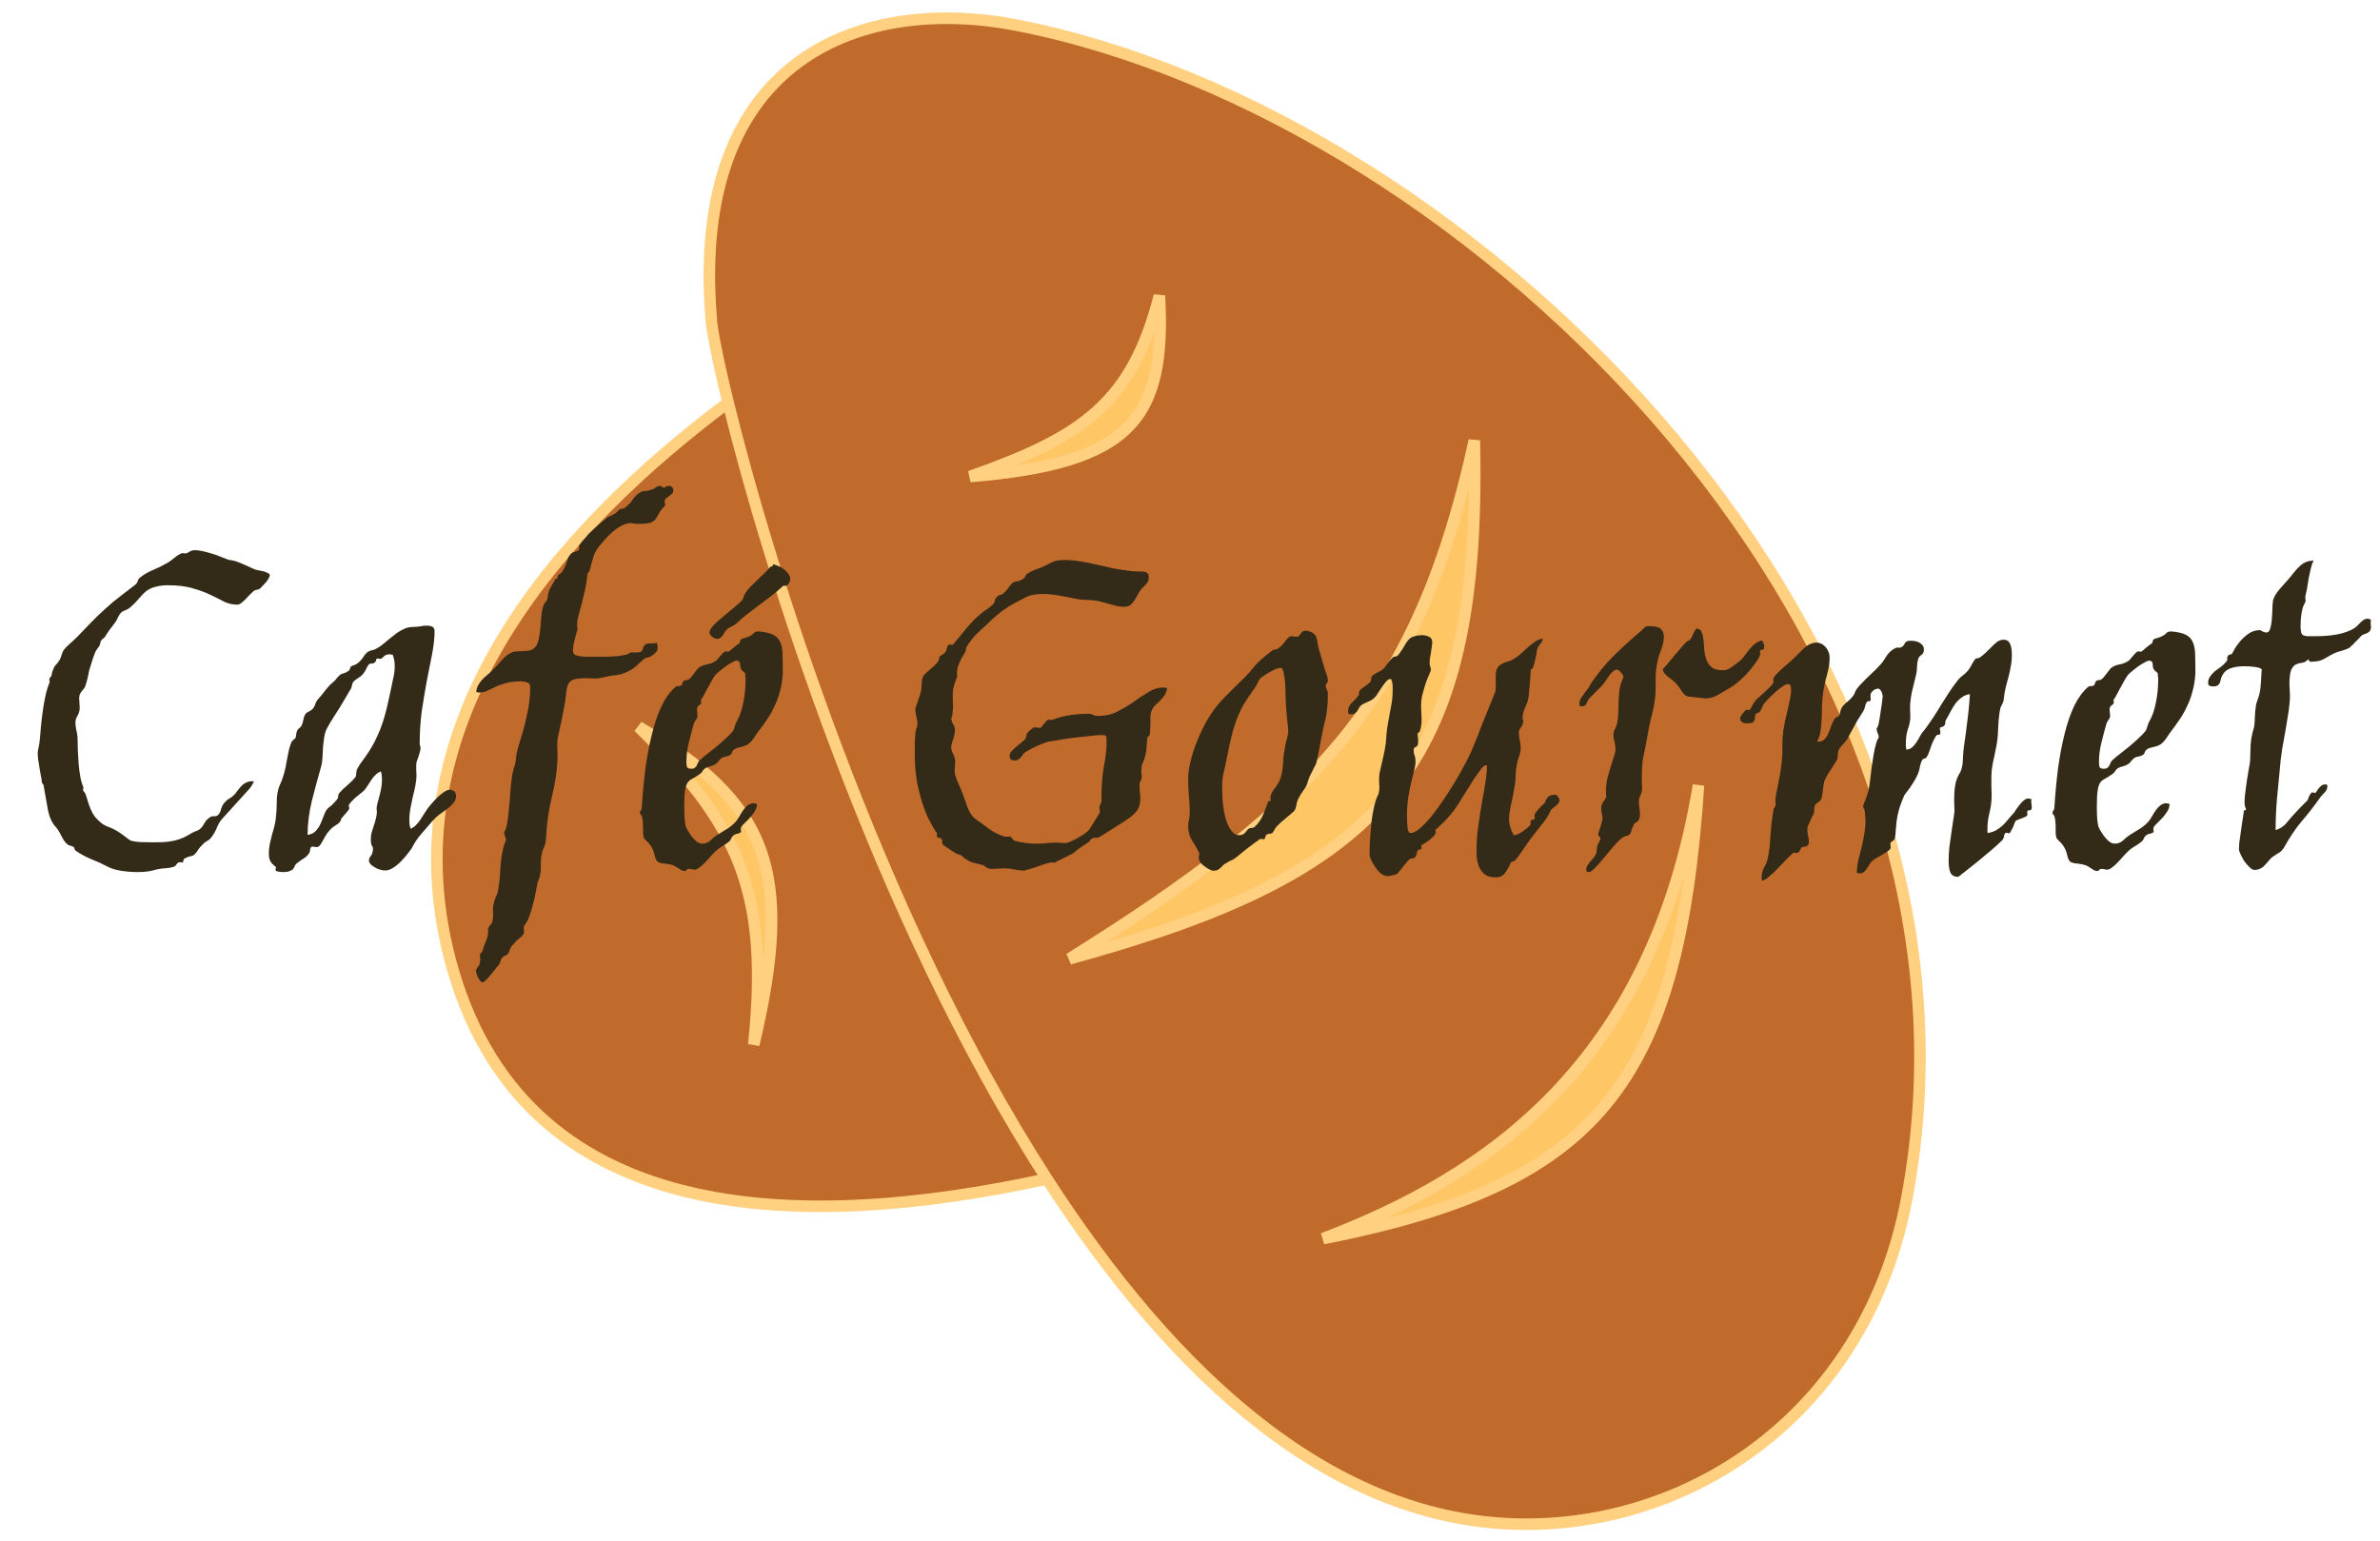 <svg width="210" height="136" viewBox="0 0 210 136" fill="none" xmlns="http://www.w3.org/2000/svg">
<g filter="url(#filter0_d_19_1704)">
<path fill-rule="evenodd" clip-rule="evenodd" d="M62.136 27.418C60.256 4.283 75.625 -1.029 89.156 1.623C129.462 9.521 176.833 56.115 167.641 105.126C164.18 123.579 149.273 133.895 134.074 133.904C117.007 133.914 102.865 120.63 91.768 103.433C76.59 79.912 67.11 49.069 63.636 34.915C62.639 30.851 62.136 28.163 62.136 27.418ZM149.256 68.69C145.173 93.396 130.513 103.214 116.128 108.7C140.201 103.964 147.503 95.251 149.256 68.69ZM129.478 38.26C124.61 60.558 115.949 70.165 93.753 84.006C121.434 76.429 130.14 67.389 129.478 38.26ZM84.978 41.444C94.939 37.93 99.257 34.957 101.692 25.483C102.292 36.426 99.16 40.269 84.978 41.444Z" fill="#C06B2C"/>
<path fill-rule="evenodd" clip-rule="evenodd" d="M39.086 84.006C33.54 62.805 49.066 45.826 63.636 34.915C67.11 49.069 76.59 79.912 91.768 103.433C70.016 108.169 45.343 107.928 39.086 84.006ZM55.73 63.531C64.535 72.177 67.307 78.058 65.897 91.584C69.553 76.211 67.124 70.187 55.73 63.531Z" fill="#C06B2C"/>
<path d="M129.478 38.26C124.61 60.558 115.949 70.165 93.753 84.006C121.434 76.429 130.14 67.389 129.478 38.26Z" fill="#FFC666"/>
<path d="M149.256 68.69C145.173 93.396 130.513 103.214 116.128 108.7C140.201 103.964 147.503 95.251 149.256 68.69Z" fill="#FFC666"/>
<path d="M84.978 41.444C94.939 37.93 99.257 34.957 101.692 25.483C102.292 36.426 99.16 40.269 84.978 41.444Z" fill="#FFC666"/>
<path d="M55.73 63.531C64.535 72.177 67.307 78.058 65.897 91.584C69.553 76.211 67.124 70.187 55.73 63.531Z" fill="#FFC666"/>
<path d="M62.136 27.418H62.646V27.397L62.644 27.377L62.136 27.418ZM89.156 1.623L89.058 2.122L89.156 1.623ZM167.641 105.126L168.141 105.22L167.641 105.126ZM134.074 133.904L134.074 134.413L134.074 133.904ZM129.478 38.26L129.987 38.248L128.981 38.151L129.478 38.26ZM93.753 84.006L93.483 83.574L93.887 84.498L93.753 84.006ZM149.256 68.69L149.764 68.724L148.753 68.607L149.256 68.69ZM116.128 108.7L115.946 108.224L116.226 109.2L116.128 108.7ZM84.978 41.444L84.809 40.964L85.02 41.952L84.978 41.444ZM101.692 25.483L102.2 25.455L101.199 25.356L101.692 25.483ZM39.086 84.006L39.578 83.877L39.578 83.877L39.086 84.006ZM91.768 103.433L92.196 103.157L92.196 103.157L91.768 103.433ZM55.73 63.531L55.986 63.092L55.373 63.895L55.73 63.531ZM65.897 91.584L65.391 91.531L66.392 91.701L65.897 91.584ZM62.644 27.377C61.714 15.927 65.054 9.014 70.168 5.261C75.312 1.486 82.374 0.812 89.058 2.122L89.254 1.123C82.407 -0.219 75.02 0.437 69.566 4.44C64.083 8.463 60.679 15.773 61.629 27.459L62.644 27.377ZM89.058 2.122C109.079 6.046 130.9 19.596 146.57 38.284C162.237 56.969 171.7 80.721 167.14 105.032L168.141 105.22C172.774 80.521 163.147 56.469 147.35 37.63C131.556 18.794 109.539 5.098 89.254 1.123L89.058 2.122ZM167.14 105.032C163.727 123.232 149.041 133.386 134.074 133.395L134.074 134.413C149.506 134.404 164.633 123.926 168.141 105.22L167.14 105.032ZM128.981 38.151C126.557 49.25 123.2 57.146 117.716 63.986C112.223 70.836 104.569 76.661 93.483 83.574L94.022 84.438C105.133 77.51 112.907 71.611 118.511 64.623C124.123 57.624 127.531 49.568 129.976 38.369L128.981 38.151ZM148.753 68.607C146.727 80.868 142.084 89.402 136.188 95.55C130.286 101.704 123.101 105.496 115.946 108.224L116.309 109.176C123.541 106.418 130.878 102.558 136.923 96.255C142.974 89.946 147.702 81.219 149.758 68.773L148.753 68.607ZM85.148 41.924C90.135 40.165 93.788 38.516 96.498 36.077C99.224 33.622 100.952 30.408 102.185 25.61L101.199 25.356C99.997 30.032 98.347 33.041 95.816 35.32C93.268 37.614 89.782 39.209 84.809 40.964L85.148 41.924ZM64.13 34.793C63.633 32.767 63.26 31.087 63.012 29.824C62.76 28.54 62.646 27.732 62.646 27.418H61.627C61.627 27.849 61.764 28.758 62.013 30.02C62.265 31.303 62.641 32.999 63.141 35.036L64.13 34.793ZM63.331 34.507C56.02 39.982 48.439 47 43.382 55.337C38.319 63.685 35.778 73.372 38.593 84.135L39.578 83.877C36.848 73.439 39.297 64.036 44.253 55.866C49.215 47.685 56.682 40.759 63.941 35.322L63.331 34.507ZM134.074 133.395C117.285 133.405 103.276 120.328 92.196 103.157L91.34 103.71C102.453 120.932 116.728 134.424 134.074 134.413L134.074 133.395ZM92.196 103.157C77.063 79.706 67.599 48.927 64.13 34.793L63.141 35.036C66.62 49.212 76.117 80.118 91.34 103.71L92.196 103.157ZM38.593 84.135C41.774 96.297 49.664 102.461 59.491 104.96C69.275 107.448 80.975 106.304 91.876 103.931L91.659 102.936C80.809 105.298 69.296 106.402 59.742 103.973C50.23 101.554 42.654 95.638 39.578 83.877L38.593 84.135ZM55.373 63.895C59.758 68.2 62.59 71.77 64.168 75.909C65.746 80.045 66.092 84.806 65.391 91.531L66.404 91.636C67.113 84.835 66.778 79.893 65.12 75.546C63.463 71.201 60.507 67.508 56.086 63.168L55.373 63.895ZM128.969 38.272C129.299 52.802 127.285 62.19 121.849 68.894C116.403 75.609 107.446 79.73 93.618 83.515L93.887 84.498C107.741 80.705 116.977 76.518 122.64 69.536C128.31 62.543 130.319 52.847 129.987 38.248L128.969 38.272ZM148.748 68.657C147.873 81.916 145.616 90.594 140.67 96.554C135.732 102.506 128.034 105.838 116.029 108.2L116.226 109.2C128.295 106.825 136.285 103.434 141.454 97.205C146.616 90.984 148.886 82.026 149.764 68.724L148.748 68.657ZM101.183 25.511C101.482 30.962 100.833 34.456 98.519 36.766C96.18 39.1 92.024 40.349 84.936 40.937L85.02 41.952C92.115 41.364 96.616 40.104 99.238 37.487C101.885 34.846 102.502 30.947 102.2 25.455L101.183 25.511ZM55.473 63.971C61.136 67.279 64.467 70.372 65.979 74.465C67.499 78.575 67.225 83.798 65.402 91.466L66.392 91.701C68.225 83.996 68.564 78.52 66.935 74.112C65.298 69.685 61.717 66.439 55.986 63.092L55.473 63.971Z" fill="#FFD080"/>
</g>
<path d="M23.812 50.734C23.812 50.797 23.781 50.891 23.719 51.016C23.656 51.125 23.578 51.242 23.484 51.367C23.391 51.477 23.289 51.586 23.18 51.695C23.086 51.805 23 51.891 22.922 51.953C22.859 52 22.773 52.031 22.664 52.047C22.555 52.062 22.469 52.094 22.406 52.141C22.281 52.25 22.148 52.375 22.008 52.516C21.883 52.656 21.758 52.789 21.633 52.914C21.508 53.039 21.383 53.148 21.258 53.242C21.148 53.32 21.039 53.359 20.93 53.359C20.523 53.359 20.141 53.273 19.781 53.102C19.438 52.914 19.047 52.719 18.609 52.516C18.172 52.297 17.648 52.102 17.039 51.93C16.445 51.742 15.68 51.648 14.742 51.648C14.43 51.648 14.117 51.688 13.805 51.766C13.492 51.828 13.203 51.953 12.938 52.141C12.719 52.312 12.5 52.531 12.281 52.797C12.062 53.062 11.82 53.312 11.555 53.547C11.398 53.688 11.234 53.789 11.062 53.852C10.891 53.914 10.766 53.984 10.688 54.062C10.594 54.156 10.5 54.297 10.406 54.484C10.328 54.672 10.242 54.828 10.148 54.953C9.961 55.188 9.812 55.383 9.703 55.539C9.594 55.68 9.453 55.891 9.281 56.172C9.234 56.25 9.172 56.312 9.094 56.359C9.031 56.391 8.977 56.445 8.93 56.523C8.883 56.586 8.852 56.672 8.836 56.781C8.836 56.875 8.805 56.961 8.742 57.039C8.68 57.133 8.625 57.211 8.578 57.273C8.531 57.32 8.477 57.406 8.414 57.531C8.367 57.656 8.297 57.844 8.203 58.094C8.125 58.328 8.016 58.68 7.875 59.148C7.859 59.211 7.82 59.398 7.758 59.711C7.695 60.008 7.617 60.289 7.523 60.555C7.477 60.68 7.375 60.828 7.219 61C7.062 61.172 6.984 61.383 6.984 61.633C6.984 61.742 6.992 61.867 7.008 62.008C7.023 62.148 7.031 62.297 7.031 62.453C7.031 62.719 6.969 62.953 6.844 63.156C6.719 63.344 6.656 63.547 6.656 63.766C6.656 63.938 6.68 64.148 6.727 64.398C6.789 64.633 6.828 64.859 6.844 65.078C6.859 65.453 6.867 65.836 6.867 66.227C6.883 66.617 6.906 67.008 6.938 67.398C6.969 67.773 7.016 68.141 7.078 68.5C7.141 68.859 7.234 69.188 7.359 69.484V69.531C7.359 69.562 7.352 69.602 7.336 69.648C7.336 69.68 7.336 69.711 7.336 69.742C7.336 69.789 7.344 69.812 7.359 69.812C7.484 69.922 7.57 70.078 7.617 70.281C7.68 70.469 7.75 70.695 7.828 70.961C7.906 71.211 8.023 71.484 8.18 71.781C8.336 72.062 8.586 72.344 8.93 72.625C9.07 72.75 9.266 72.859 9.516 72.953C9.781 73.047 10.047 73.172 10.312 73.328C10.594 73.5 10.852 73.68 11.086 73.867C11.32 74.055 11.477 74.164 11.555 74.195C11.727 74.242 11.977 74.281 12.305 74.312C12.648 74.328 13 74.336 13.359 74.336C13.828 74.336 14.227 74.328 14.555 74.312C14.883 74.281 15.18 74.234 15.445 74.172C15.711 74.109 15.961 74.023 16.195 73.914C16.43 73.805 16.688 73.664 16.969 73.492C17.078 73.43 17.203 73.375 17.344 73.328C17.484 73.281 17.594 73.219 17.672 73.141C17.812 73.016 17.938 72.844 18.047 72.625C18.172 72.406 18.344 72.234 18.562 72.109C18.641 72.047 18.75 72.023 18.891 72.039C19.047 72.039 19.164 72 19.242 71.922C19.367 71.797 19.453 71.633 19.5 71.43C19.562 71.211 19.656 71.023 19.781 70.867C19.906 70.711 20.047 70.586 20.203 70.492C20.375 70.398 20.523 70.289 20.648 70.164C20.742 70.07 20.836 69.953 20.93 69.812C21.039 69.672 21.148 69.539 21.258 69.414C21.383 69.273 21.523 69.164 21.68 69.086C21.836 68.992 22.023 68.945 22.242 68.945H22.406C22.281 69.258 22.102 69.531 21.867 69.766C21.648 70 21.422 70.25 21.188 70.516L19.594 72.273C19.422 72.461 19.266 72.727 19.125 73.07C18.984 73.414 18.797 73.727 18.562 74.008C18.484 74.086 18.375 74.164 18.234 74.242C18.094 74.32 17.969 74.422 17.859 74.547C17.688 74.719 17.562 74.867 17.484 74.992C17.422 75.117 17.312 75.258 17.156 75.414C17.062 75.492 16.938 75.547 16.781 75.578C16.641 75.594 16.477 75.656 16.289 75.766C16.227 75.797 16.188 75.867 16.172 75.977C16.172 76.07 16.133 76.117 16.055 76.117C16.023 76.117 15.984 76.109 15.938 76.094C15.906 76.094 15.875 76.094 15.844 76.094C15.766 76.094 15.688 76.141 15.609 76.234C15.547 76.344 15.477 76.422 15.398 76.469C15.148 76.562 14.844 76.617 14.484 76.633C14.125 76.664 13.789 76.727 13.477 76.82C13.117 76.914 12.672 76.961 12.141 76.961C11.641 76.961 11.148 76.922 10.664 76.844C10.18 76.766 9.781 76.641 9.469 76.469C9.094 76.266 8.633 76.055 8.086 75.836C7.555 75.617 7.078 75.359 6.656 75.062C6.625 75.031 6.594 74.969 6.562 74.875C6.531 74.781 6.5 74.734 6.469 74.734C6.359 74.672 6.25 74.633 6.141 74.617C6.031 74.586 5.914 74.5 5.789 74.359C5.664 74.219 5.531 74.008 5.391 73.727C5.25 73.43 5.086 73.172 4.898 72.953C4.57 72.594 4.344 72.086 4.219 71.43C4.094 70.758 3.969 70.047 3.844 69.297C3.844 69.266 3.812 69.219 3.75 69.156C3.703 69.094 3.68 69.023 3.68 68.945C3.68 68.836 3.656 68.68 3.609 68.477C3.578 68.273 3.539 68.055 3.492 67.82C3.461 67.57 3.422 67.328 3.375 67.094C3.344 66.859 3.328 66.656 3.328 66.484C3.328 66.344 3.352 66.18 3.398 65.992C3.445 65.805 3.477 65.625 3.492 65.453C3.539 65.031 3.578 64.594 3.609 64.141C3.656 63.672 3.711 63.211 3.773 62.758C3.836 62.289 3.914 61.844 4.008 61.422C4.102 60.984 4.227 60.578 4.383 60.203V60.18C4.383 60.148 4.375 60.109 4.359 60.062C4.359 60 4.359 59.953 4.359 59.922C4.359 59.875 4.367 59.844 4.383 59.828C4.492 59.75 4.555 59.641 4.57 59.5C4.586 59.344 4.641 59.172 4.734 58.984C4.766 58.875 4.836 58.766 4.945 58.656C5.07 58.531 5.172 58.398 5.25 58.258C5.328 58.133 5.391 57.977 5.438 57.789C5.5 57.602 5.555 57.469 5.602 57.391C5.727 57.219 5.906 57.031 6.141 56.828C6.391 56.609 6.625 56.391 6.844 56.172C7.234 55.766 7.617 55.367 7.992 54.977C8.383 54.57 8.812 54.156 9.281 53.734C9.719 53.328 10.156 52.961 10.594 52.633C11.031 52.305 11.469 51.969 11.906 51.625C12.047 51.516 12.133 51.391 12.164 51.25C12.211 51.109 12.297 51 12.422 50.922C12.688 50.703 13.039 50.5 13.477 50.312C13.93 50.125 14.344 49.922 14.719 49.703C14.812 49.656 14.922 49.586 15.047 49.492C15.188 49.383 15.32 49.281 15.445 49.188C15.57 49.078 15.695 48.992 15.82 48.93C15.945 48.852 16.055 48.812 16.148 48.812C16.18 48.812 16.219 48.82 16.266 48.836C16.312 48.836 16.352 48.836 16.383 48.836C16.461 48.836 16.57 48.789 16.711 48.695C16.852 48.602 17.016 48.555 17.203 48.555C17.422 48.555 17.664 48.586 17.93 48.648C18.195 48.711 18.453 48.781 18.703 48.859C18.969 48.938 19.211 49.023 19.43 49.117C19.648 49.211 19.828 49.281 19.969 49.328C20.109 49.391 20.211 49.422 20.273 49.422C20.336 49.422 20.43 49.438 20.555 49.469C20.68 49.484 20.875 49.547 21.141 49.656C21.422 49.766 21.844 49.953 22.406 50.219C22.469 50.25 22.57 50.281 22.711 50.312C22.867 50.344 23.023 50.375 23.18 50.406C23.336 50.438 23.469 50.484 23.578 50.547C23.703 50.594 23.781 50.656 23.812 50.734ZM40.078 69.836C40.188 69.945 40.242 70.07 40.242 70.211C40.242 70.445 40.172 70.656 40.031 70.844C39.891 71.016 39.711 71.188 39.492 71.359C39.289 71.516 39.062 71.68 38.812 71.852C38.578 72.023 38.359 72.227 38.156 72.461C37.891 72.773 37.578 73.133 37.219 73.539C36.875 73.93 36.602 74.328 36.398 74.734C36.367 74.812 36.266 74.961 36.094 75.18C35.938 75.398 35.742 75.633 35.508 75.883C35.289 76.133 35.039 76.352 34.758 76.539C34.492 76.727 34.234 76.82 33.984 76.82C33.812 76.82 33.641 76.789 33.469 76.727C33.312 76.68 33.164 76.609 33.023 76.516C32.883 76.438 32.766 76.344 32.672 76.234C32.594 76.141 32.555 76.047 32.555 75.953C32.555 75.812 32.609 75.672 32.719 75.531C32.844 75.391 32.906 75.172 32.906 74.875C32.906 74.797 32.891 74.742 32.859 74.711C32.844 74.68 32.82 74.641 32.789 74.594C32.773 74.547 32.758 74.484 32.742 74.406C32.727 74.328 32.719 74.203 32.719 74.031C32.719 73.859 32.742 73.68 32.789 73.492C32.852 73.289 32.914 73.086 32.977 72.883C33.055 72.664 33.117 72.453 33.164 72.25C33.227 72.031 33.258 71.82 33.258 71.617C33.258 71.57 33.25 71.523 33.234 71.477C33.234 71.414 33.234 71.359 33.234 71.312C33.234 71.219 33.258 71.078 33.305 70.891C33.352 70.703 33.406 70.5 33.469 70.281C33.531 70.062 33.586 69.828 33.633 69.578C33.68 69.312 33.703 69.062 33.703 68.828C33.703 68.531 33.672 68.281 33.609 68.078C33.438 68.141 33.289 68.234 33.164 68.359C33.039 68.469 32.922 68.602 32.812 68.758C32.719 68.898 32.617 69.055 32.508 69.227C32.414 69.383 32.312 69.531 32.203 69.672C32.141 69.75 32.031 69.852 31.875 69.977C31.719 70.102 31.555 70.234 31.383 70.375C31.227 70.516 31.086 70.656 30.961 70.797C30.836 70.922 30.773 71.023 30.773 71.102C30.773 71.133 30.781 71.172 30.797 71.219C30.812 71.266 30.82 71.305 30.82 71.336C30.82 71.383 30.781 71.453 30.703 71.547C30.625 71.641 30.539 71.742 30.445 71.852C30.367 71.945 30.289 72.039 30.211 72.133C30.133 72.211 30.094 72.266 30.094 72.297C30.078 72.469 29.945 72.633 29.695 72.789C29.445 72.93 29.227 73.109 29.039 73.328C28.898 73.484 28.781 73.648 28.688 73.82C28.594 73.992 28.508 74.148 28.43 74.289C28.352 74.43 28.273 74.547 28.195 74.641C28.117 74.719 28.023 74.758 27.914 74.758C27.883 74.758 27.828 74.75 27.75 74.734C27.688 74.719 27.633 74.711 27.586 74.711C27.477 74.711 27.406 74.781 27.375 74.922C27.359 75.062 27.336 75.172 27.305 75.25C27.18 75.453 27.031 75.609 26.859 75.719C26.703 75.812 26.5 75.953 26.25 76.141C26.141 76.219 26.062 76.305 26.016 76.398C25.984 76.508 25.938 76.602 25.875 76.68C25.812 76.758 25.711 76.82 25.57 76.867C25.445 76.93 25.242 76.961 24.961 76.961C24.805 76.961 24.656 76.945 24.516 76.914C24.375 76.883 24.305 76.836 24.305 76.773C24.305 76.742 24.312 76.703 24.328 76.656C24.344 76.609 24.352 76.57 24.352 76.539C24.352 76.523 24.32 76.492 24.258 76.445C24.195 76.398 24.117 76.328 24.023 76.234C23.945 76.156 23.875 76.047 23.812 75.906C23.75 75.75 23.719 75.562 23.719 75.344C23.719 75.094 23.742 74.836 23.789 74.57C23.852 74.289 23.914 74.016 23.977 73.75C24.055 73.484 24.125 73.234 24.188 73C24.25 72.75 24.297 72.516 24.328 72.297C24.391 71.781 24.422 71.258 24.422 70.727C24.422 70.195 24.508 69.719 24.68 69.297C24.758 69.141 24.844 68.93 24.938 68.664C25.031 68.398 25.117 68.086 25.195 67.727C25.211 67.633 25.234 67.5 25.266 67.328C25.297 67.141 25.336 66.938 25.383 66.719C25.43 66.5 25.477 66.281 25.523 66.062C25.586 65.828 25.656 65.625 25.734 65.453C25.766 65.406 25.82 65.352 25.898 65.289C25.992 65.211 26.055 65.148 26.086 65.102C26.117 65.008 26.133 64.906 26.133 64.797C26.148 64.672 26.188 64.547 26.25 64.422C26.281 64.359 26.344 64.297 26.438 64.234C26.531 64.156 26.586 64.094 26.602 64.047C26.68 63.906 26.734 63.734 26.766 63.531C26.797 63.328 26.859 63.156 26.953 63.016C27.016 62.922 27.125 62.844 27.281 62.781C27.438 62.703 27.562 62.602 27.656 62.477C27.734 62.367 27.789 62.25 27.82 62.125C27.867 62 27.922 61.891 27.984 61.797C28.156 61.609 28.297 61.445 28.406 61.305C28.531 61.148 28.641 61.008 28.734 60.883C28.844 60.758 28.945 60.641 29.039 60.531C29.133 60.422 29.25 60.312 29.391 60.203C29.484 60.141 29.594 60.023 29.719 59.852C29.859 59.68 29.984 59.562 30.094 59.5C30.219 59.453 30.328 59.414 30.422 59.383C30.531 59.352 30.656 59.281 30.797 59.172C30.828 59.141 30.859 59.078 30.891 58.984C30.922 58.875 30.953 58.812 30.984 58.797C31.094 58.75 31.195 58.711 31.289 58.68C31.398 58.648 31.523 58.57 31.664 58.445C31.836 58.289 31.969 58.133 32.062 57.977C32.156 57.82 32.266 57.688 32.391 57.578C32.516 57.484 32.656 57.422 32.812 57.391C32.969 57.359 33.109 57.305 33.234 57.227C33.469 57.102 33.703 56.938 33.938 56.734C34.188 56.516 34.445 56.305 34.711 56.102C34.977 55.883 35.25 55.703 35.531 55.562C35.828 55.406 36.133 55.328 36.445 55.328C36.648 55.328 36.852 55.312 37.055 55.281C37.273 55.234 37.477 55.211 37.664 55.211C37.836 55.211 37.992 55.242 38.133 55.305C38.273 55.367 38.344 55.5 38.344 55.703C38.344 56.297 38.273 56.961 38.133 57.695C37.992 58.43 37.836 59.219 37.664 60.062C37.508 60.906 37.359 61.797 37.219 62.734C37.094 63.672 37.031 64.641 37.031 65.641C37.031 65.672 37.039 65.719 37.055 65.781C37.086 65.844 37.102 65.938 37.102 66.062C37.102 66.156 37.078 66.273 37.031 66.414C37 66.539 36.961 66.672 36.914 66.812C36.867 66.938 36.82 67.062 36.773 67.188C36.742 67.312 36.727 67.422 36.727 67.516C36.727 67.672 36.727 67.828 36.727 67.984C36.742 68.141 36.75 68.281 36.75 68.406C36.75 68.672 36.719 68.969 36.656 69.297C36.594 69.625 36.516 69.969 36.422 70.328C36.344 70.672 36.273 71.016 36.211 71.359C36.148 71.703 36.117 72.023 36.117 72.32C36.117 72.477 36.125 72.625 36.141 72.766C36.156 72.891 36.188 73.016 36.234 73.141C36.438 73.047 36.602 72.93 36.727 72.789C36.867 72.648 36.992 72.492 37.102 72.32C37.227 72.133 37.352 71.938 37.477 71.734C37.602 71.516 37.766 71.289 37.969 71.055C38.047 70.961 38.156 70.836 38.297 70.68C38.438 70.523 38.586 70.375 38.742 70.234C38.898 70.094 39.062 69.969 39.234 69.859C39.406 69.75 39.57 69.695 39.727 69.695C39.836 69.695 39.953 69.742 40.078 69.836ZM34.641 57.766C34.594 57.766 34.547 57.766 34.5 57.766C34.453 57.75 34.414 57.742 34.383 57.742C34.148 57.742 33.969 57.812 33.844 57.953C33.734 58.078 33.641 58.141 33.562 58.141C33.531 58.141 33.492 58.141 33.445 58.141C33.398 58.125 33.352 58.117 33.305 58.117C33.227 58.117 33.188 58.164 33.188 58.258C33.188 58.336 33.148 58.398 33.07 58.445C33.008 58.523 32.922 58.562 32.812 58.562C32.703 58.547 32.617 58.57 32.555 58.633C32.477 58.711 32.398 58.836 32.32 59.008C32.258 59.164 32.156 59.328 32.016 59.5C31.891 59.641 31.734 59.766 31.547 59.875C31.375 59.984 31.242 60.094 31.148 60.203C31.117 60.266 31.086 60.359 31.055 60.484C31.039 60.594 31.016 60.68 30.984 60.742C30.859 60.961 30.703 61.227 30.516 61.539C30.344 61.836 30.156 62.148 29.953 62.477C29.75 62.805 29.547 63.125 29.344 63.438C29.156 63.734 29 64 28.875 64.234C28.75 64.453 28.664 64.711 28.617 65.008C28.57 65.305 28.531 65.617 28.5 65.945C28.484 66.258 28.469 66.562 28.453 66.859C28.438 67.141 28.406 67.375 28.359 67.562C28.062 68.594 27.781 69.633 27.516 70.68C27.266 71.711 27.141 72.711 27.141 73.68C27.469 73.633 27.719 73.508 27.891 73.305C28.078 73.086 28.227 72.844 28.336 72.578C28.445 72.312 28.547 72.055 28.641 71.805C28.734 71.555 28.867 71.367 29.039 71.242C29.164 71.164 29.289 71.055 29.414 70.914C29.555 70.773 29.672 70.641 29.766 70.516C29.812 70.453 29.836 70.375 29.836 70.281C29.836 70.172 29.867 70.078 29.93 70C30.023 69.891 30.133 69.773 30.258 69.648C30.398 69.523 30.539 69.398 30.68 69.273C30.82 69.148 30.945 69.031 31.055 68.922C31.18 68.797 31.273 68.695 31.336 68.617C31.398 68.539 31.43 68.422 31.43 68.266C31.445 68.094 31.469 67.969 31.5 67.891C31.656 67.594 31.828 67.328 32.016 67.094C32.203 66.844 32.383 66.586 32.555 66.32C32.836 65.883 33.07 65.453 33.258 65.031C33.461 64.609 33.633 64.18 33.773 63.742C33.914 63.305 34.039 62.859 34.148 62.406C34.258 61.938 34.367 61.438 34.477 60.906C34.539 60.594 34.609 60.258 34.688 59.898C34.781 59.539 34.828 59.172 34.828 58.797C34.828 58.406 34.766 58.062 34.641 57.766ZM59.344 43.047C59.391 43.141 59.414 43.219 59.414 43.281C59.414 43.391 59.375 43.484 59.297 43.562C59.219 43.641 59.125 43.719 59.016 43.797C58.922 43.859 58.836 43.93 58.758 44.008C58.68 44.07 58.641 44.141 58.641 44.219C58.641 44.281 58.648 44.344 58.664 44.406C58.68 44.453 58.688 44.5 58.688 44.547C58.688 44.594 58.68 44.625 58.664 44.641C58.398 44.906 58.219 45.141 58.125 45.344C58.031 45.531 57.93 45.695 57.82 45.836C57.727 45.961 57.57 46.062 57.352 46.141C57.133 46.203 56.766 46.234 56.25 46.234C56.141 46.234 56.039 46.227 55.945 46.211C55.852 46.18 55.75 46.164 55.641 46.164C55.328 46.164 54.977 46.289 54.586 46.539C54.195 46.773 53.742 47.188 53.227 47.781C53.008 48.031 52.844 48.234 52.734 48.391C52.625 48.547 52.531 48.711 52.453 48.883C52.391 49.039 52.328 49.234 52.266 49.469C52.203 49.703 52.117 50.016 52.008 50.406C51.992 50.453 51.953 50.5 51.891 50.547C51.844 50.578 51.82 50.648 51.82 50.758C51.805 51.055 51.75 51.43 51.656 51.883C51.562 52.32 51.461 52.75 51.352 53.172C51.242 53.594 51.141 53.977 51.047 54.32C50.969 54.648 50.93 54.859 50.93 54.953C50.93 55.078 50.93 55.195 50.93 55.305C50.945 55.398 50.953 55.484 50.953 55.562C50.875 55.812 50.805 56.055 50.742 56.289C50.695 56.492 50.648 56.703 50.602 56.922C50.57 57.125 50.555 57.289 50.555 57.414C50.555 57.648 50.672 57.797 50.906 57.859C51.156 57.922 51.414 57.953 51.68 57.953C52.102 57.953 52.469 57.953 52.781 57.953C53.109 57.953 53.406 57.953 53.672 57.953C53.953 57.938 54.219 57.922 54.469 57.906C54.719 57.875 55 57.828 55.312 57.766C55.359 57.75 55.414 57.719 55.477 57.672C55.539 57.609 55.633 57.578 55.758 57.578H56.109C56.391 57.578 56.562 57.539 56.625 57.461C56.688 57.367 56.727 57.273 56.742 57.18C56.773 57.086 56.82 57 56.883 56.922C56.945 56.828 57.133 56.781 57.445 56.781C57.523 56.781 57.602 56.781 57.68 56.781C57.773 56.766 57.859 56.742 57.938 56.711C58 56.852 58.031 57 58.031 57.156C58.031 57.328 57.977 57.469 57.867 57.578C57.773 57.688 57.625 57.805 57.422 57.93C57.375 57.961 57.289 57.992 57.164 58.023C57.039 58.039 56.945 58.07 56.883 58.117C56.711 58.258 56.547 58.398 56.391 58.539C56.25 58.68 56.102 58.812 55.945 58.938C55.805 59.047 55.641 59.148 55.453 59.242C55.266 59.336 55.047 59.422 54.797 59.5C54.672 59.531 54.555 59.555 54.445 59.57C54.336 59.586 54.203 59.602 54.047 59.617C53.906 59.633 53.742 59.664 53.555 59.711C53.367 59.742 53.141 59.789 52.875 59.852C52.828 59.867 52.742 59.875 52.617 59.875C52.523 59.875 52.406 59.875 52.266 59.875C52.125 59.859 51.945 59.852 51.727 59.852C51.227 59.852 50.859 59.891 50.625 59.969C50.391 60.047 50.227 60.188 50.133 60.391C50.039 60.594 49.977 60.883 49.945 61.258C49.914 61.617 49.844 62.078 49.734 62.641C49.609 63.328 49.484 63.93 49.359 64.445C49.234 64.961 49.172 65.328 49.172 65.547C49.172 65.719 49.172 65.891 49.172 66.062C49.188 66.219 49.195 66.383 49.195 66.555C49.195 67.102 49.164 67.625 49.102 68.125C49.039 68.609 48.961 69.086 48.867 69.555C48.773 70.008 48.672 70.461 48.562 70.914C48.469 71.367 48.391 71.828 48.328 72.297C48.281 72.609 48.25 72.922 48.234 73.234C48.219 73.547 48.195 73.867 48.164 74.195C48.133 74.414 48.07 74.625 47.977 74.828C47.883 75.016 47.82 75.219 47.789 75.438C47.727 75.797 47.703 76.117 47.719 76.398C47.734 76.68 47.703 77 47.625 77.359C47.594 77.484 47.562 77.57 47.531 77.617C47.5 77.68 47.469 77.766 47.438 77.875C47.375 78.234 47.312 78.555 47.25 78.836C47.203 79.133 47.141 79.406 47.062 79.656C47 79.922 46.93 80.18 46.852 80.43C46.773 80.68 46.68 80.938 46.57 81.203C46.539 81.281 46.469 81.391 46.359 81.531C46.266 81.688 46.219 81.781 46.219 81.812C46.219 81.875 46.219 81.938 46.219 82C46.234 82.078 46.242 82.156 46.242 82.234C46.242 82.406 46.125 82.578 45.891 82.75C45.656 82.938 45.414 83.18 45.164 83.477C45.086 83.586 45.023 83.703 44.977 83.828C44.945 83.969 44.891 84.086 44.812 84.18C44.75 84.258 44.664 84.312 44.555 84.344C44.445 84.391 44.359 84.453 44.297 84.531C44.234 84.609 44.188 84.711 44.156 84.836C44.125 84.977 44.055 85.109 43.945 85.234C43.836 85.359 43.719 85.5 43.594 85.656C43.469 85.828 43.336 85.992 43.195 86.148C43.07 86.305 42.953 86.43 42.844 86.523C42.734 86.633 42.648 86.688 42.586 86.688C42.508 86.688 42.43 86.641 42.352 86.547C42.289 86.453 42.227 86.352 42.164 86.242C42.117 86.133 42.078 86.023 42.047 85.914C42.016 85.82 42 85.758 42 85.727C42 85.602 42.062 85.461 42.188 85.305C42.312 85.164 42.375 84.938 42.375 84.625C42.375 84.578 42.367 84.523 42.352 84.461C42.352 84.414 42.352 84.367 42.352 84.32C42.352 84.195 42.383 84.117 42.445 84.086C42.508 84.055 42.539 84.031 42.539 84.016C42.633 83.688 42.734 83.391 42.844 83.125C42.969 82.859 43.047 82.57 43.078 82.258C43.078 82.227 43.07 82.188 43.055 82.141C43.055 82.094 43.055 82.055 43.055 82.023C43.055 81.945 43.109 81.836 43.219 81.695C43.328 81.57 43.398 81.469 43.43 81.391C43.508 81.062 43.531 80.75 43.5 80.453C43.484 80.172 43.516 79.898 43.594 79.633C43.625 79.477 43.68 79.312 43.758 79.141C43.852 78.969 43.914 78.781 43.945 78.578C44.055 77.953 44.125 77.273 44.156 76.539C44.203 75.805 44.312 75.141 44.484 74.547C44.516 74.438 44.547 74.352 44.578 74.289C44.625 74.227 44.648 74.18 44.648 74.148C44.648 74.039 44.617 73.922 44.555 73.797C44.508 73.656 44.484 73.523 44.484 73.398V73.352C44.547 73.352 44.602 73.266 44.648 73.094C44.711 72.906 44.758 72.672 44.789 72.391C44.836 72.094 44.875 71.773 44.906 71.43C44.938 71.07 44.969 70.719 45 70.375C45.031 70.016 45.055 69.68 45.07 69.367C45.102 69.055 45.133 68.805 45.164 68.617C45.211 68.273 45.273 67.984 45.352 67.75C45.445 67.516 45.508 67.219 45.539 66.859C45.539 66.656 45.602 66.344 45.727 65.922C45.867 65.484 46.016 64.992 46.172 64.445C46.328 63.883 46.469 63.273 46.594 62.617C46.719 61.961 46.781 61.297 46.781 60.625C46.781 60.406 46.695 60.273 46.523 60.227C46.367 60.164 46.156 60.133 45.891 60.133C45.391 60.133 44.961 60.188 44.602 60.297C44.258 60.391 43.953 60.5 43.688 60.625C43.422 60.75 43.18 60.867 42.961 60.977C42.742 61.07 42.523 61.117 42.305 61.117C42.242 61.117 42.148 61.102 42.023 61.07C42.039 60.852 42.094 60.656 42.188 60.484C42.281 60.312 42.391 60.156 42.516 60.016C42.656 59.859 42.805 59.719 42.961 59.594C43.133 59.453 43.289 59.312 43.43 59.172C43.68 58.938 43.945 58.648 44.227 58.305C44.523 57.961 44.836 57.719 45.164 57.578C45.305 57.516 45.461 57.484 45.633 57.484C45.82 57.469 46 57.461 46.172 57.461C46.359 57.445 46.531 57.43 46.688 57.414C46.844 57.383 46.984 57.32 47.109 57.227C47.297 57.07 47.43 56.836 47.508 56.523C47.586 56.195 47.641 55.852 47.672 55.492C47.703 55.117 47.734 54.742 47.766 54.367C47.797 53.992 47.867 53.664 47.977 53.383C48.008 53.305 48.039 53.25 48.07 53.219C48.102 53.172 48.133 53.133 48.164 53.102C48.195 53.07 48.227 53.023 48.258 52.961C48.289 52.898 48.312 52.805 48.328 52.68C48.359 52.383 48.438 52.117 48.562 51.883C48.688 51.648 48.836 51.391 49.008 51.109C49.055 51.062 49.094 51.047 49.125 51.062C49.172 51.078 49.195 51.031 49.195 50.922C49.195 50.812 49.266 50.719 49.406 50.641C49.547 50.547 49.656 50.414 49.734 50.242C49.859 50.008 49.961 49.758 50.039 49.492C50.117 49.227 50.242 49.008 50.414 48.836C50.445 48.805 50.5 48.773 50.578 48.742C50.656 48.711 50.734 48.688 50.812 48.672C50.891 48.641 50.961 48.609 51.023 48.578C51.086 48.531 51.117 48.477 51.117 48.414C51.117 48.383 51.109 48.344 51.094 48.297C51.094 48.25 51.094 48.211 51.094 48.18C51.094 48.148 51.133 48.086 51.211 47.992C51.289 47.898 51.367 47.797 51.445 47.688C51.539 47.578 51.625 47.484 51.703 47.406C51.781 47.312 51.82 47.266 51.82 47.266C51.82 47.234 51.898 47.148 52.055 47.008C52.211 46.852 52.391 46.688 52.594 46.516C52.797 46.328 52.992 46.156 53.18 46C53.383 45.844 53.516 45.734 53.578 45.672C53.625 45.625 53.719 45.578 53.859 45.531C54 45.469 54.133 45.398 54.258 45.32C54.352 45.273 54.414 45.219 54.445 45.156C54.492 45.094 54.555 45.039 54.633 44.992C54.695 44.93 54.773 44.898 54.867 44.898C54.977 44.898 55.07 44.867 55.148 44.805C55.461 44.555 55.703 44.297 55.875 44.031C56.062 43.75 56.289 43.547 56.555 43.422C56.633 43.375 56.766 43.344 56.953 43.328C57.141 43.312 57.297 43.281 57.422 43.234C57.594 43.188 57.734 43.117 57.844 43.023C57.953 42.93 58.109 42.883 58.312 42.883C58.359 42.883 58.398 42.914 58.43 42.977C58.477 43.023 58.539 43.047 58.617 43.047C58.633 43.047 58.664 43.023 58.711 42.977C58.773 42.914 58.891 42.883 59.062 42.883C59.188 42.883 59.281 42.938 59.344 43.047ZM69.07 59.406C69.039 60 68.953 60.539 68.812 61.023C68.688 61.508 68.523 61.953 68.32 62.359C68.133 62.766 67.922 63.141 67.688 63.484C67.453 63.828 67.211 64.164 66.961 64.492C66.805 64.695 66.68 64.875 66.586 65.031C66.492 65.172 66.398 65.297 66.305 65.406C66.211 65.516 66.109 65.609 66 65.688C65.891 65.766 65.742 65.828 65.555 65.875C65.43 65.906 65.281 65.945 65.109 65.992C64.953 66.023 64.812 66.102 64.688 66.227C64.656 66.258 64.625 66.32 64.594 66.414C64.562 66.492 64.531 66.547 64.5 66.578C64.375 66.672 64.227 66.734 64.055 66.766C63.898 66.781 63.758 66.836 63.633 66.93C63.508 67.039 63.422 67.133 63.375 67.211C63.328 67.289 63.242 67.367 63.117 67.445C62.992 67.523 62.844 67.586 62.672 67.633C62.516 67.664 62.367 67.719 62.227 67.797C62.117 67.875 62.031 67.969 61.969 68.078C61.922 68.172 61.836 68.258 61.711 68.336C61.461 68.508 61.25 68.641 61.078 68.734C60.906 68.812 60.766 68.93 60.656 69.086C60.562 69.242 60.492 69.469 60.445 69.766C60.398 70.062 60.375 70.516 60.375 71.125C60.375 71.484 60.383 71.828 60.398 72.156C60.43 72.484 60.461 72.727 60.492 72.883C60.508 72.93 60.555 73.039 60.633 73.211C60.727 73.367 60.836 73.539 60.961 73.727C61.102 73.914 61.258 74.086 61.43 74.242C61.602 74.383 61.781 74.453 61.969 74.453C62.25 74.453 62.5 74.352 62.719 74.148C62.938 73.93 63.18 73.742 63.445 73.586C63.648 73.461 63.914 73.297 64.242 73.094C64.57 72.875 64.836 72.633 65.039 72.367C65.102 72.273 65.18 72.148 65.273 71.992C65.367 71.82 65.469 71.656 65.578 71.5C65.703 71.328 65.836 71.188 65.977 71.078C66.133 70.953 66.305 70.891 66.492 70.891C66.57 70.891 66.672 70.914 66.797 70.961C66.781 71.227 66.695 71.469 66.539 71.688C66.398 71.906 66.234 72.109 66.047 72.297C65.875 72.469 65.719 72.625 65.578 72.766C65.438 72.906 65.367 73.023 65.367 73.117C65.367 73.148 65.367 73.195 65.367 73.258C65.383 73.305 65.391 73.344 65.391 73.375C65.391 73.453 65.297 73.516 65.109 73.562C64.938 73.594 64.797 73.656 64.688 73.75C64.609 73.828 64.547 73.922 64.5 74.031C64.469 74.125 64.414 74.203 64.336 74.266C64.164 74.406 63.984 74.531 63.797 74.641C63.609 74.75 63.438 74.867 63.281 74.992C63.109 75.148 62.93 75.328 62.742 75.531C62.57 75.734 62.398 75.922 62.227 76.094C62.055 76.281 61.883 76.438 61.711 76.562C61.555 76.688 61.406 76.75 61.266 76.75C61.188 76.75 61.102 76.734 61.008 76.703C60.93 76.688 60.852 76.68 60.773 76.68C60.695 76.68 60.633 76.711 60.586 76.773C60.539 76.836 60.477 76.867 60.398 76.867C60.258 76.867 60.094 76.797 59.906 76.656C59.719 76.531 59.562 76.438 59.438 76.375C59.219 76.297 58.961 76.242 58.664 76.211C58.367 76.195 58.156 76.141 58.031 76.047C57.922 75.953 57.836 75.781 57.773 75.531C57.727 75.281 57.641 75.039 57.516 74.805C57.391 74.586 57.25 74.406 57.094 74.266C56.938 74.125 56.844 74.016 56.812 73.938C56.781 73.844 56.758 73.719 56.742 73.562C56.742 73.391 56.742 73.219 56.742 73.047C56.742 72.859 56.734 72.68 56.719 72.508C56.703 72.32 56.672 72.156 56.625 72.016C56.609 71.969 56.578 71.93 56.531 71.898C56.484 71.852 56.461 71.766 56.461 71.641C56.461 71.656 56.484 71.625 56.531 71.547C56.594 71.453 56.625 71.375 56.625 71.312C56.703 70.078 56.812 68.906 56.953 67.797C57.109 66.672 57.305 65.648 57.539 64.727C57.773 63.789 58.055 62.977 58.383 62.289C58.727 61.586 59.133 61.031 59.602 60.625C59.68 60.562 59.766 60.539 59.859 60.555C59.969 60.555 60.062 60.523 60.141 60.461C60.172 60.43 60.195 60.375 60.211 60.297C60.242 60.203 60.273 60.141 60.305 60.109C60.383 60.047 60.469 60.016 60.562 60.016C60.672 60.016 60.758 59.984 60.82 59.922C60.867 59.891 60.93 59.828 61.008 59.734C61.086 59.641 61.164 59.539 61.242 59.43C61.32 59.32 61.398 59.219 61.477 59.125C61.555 59.016 61.633 58.938 61.711 58.891C61.898 58.766 62.125 58.68 62.391 58.633C62.656 58.586 62.898 58.492 63.117 58.352C63.18 58.32 63.25 58.258 63.328 58.164C63.406 58.07 63.484 57.977 63.562 57.883C63.656 57.773 63.742 57.68 63.82 57.602C63.898 57.523 63.977 57.484 64.055 57.484C64.086 57.484 64.125 57.492 64.172 57.508C64.219 57.508 64.258 57.508 64.289 57.508C64.32 57.508 64.438 57.414 64.641 57.227C64.859 57.039 65.055 56.891 65.227 56.781C65.273 56.75 65.297 56.695 65.297 56.617C65.312 56.523 65.344 56.461 65.391 56.43C65.469 56.367 65.594 56.32 65.766 56.289C65.938 56.242 66.102 56.172 66.258 56.078C66.383 56 66.477 55.922 66.539 55.844C66.602 55.766 66.742 55.727 66.961 55.727C67.523 55.773 67.953 55.875 68.25 56.031C68.547 56.188 68.75 56.414 68.859 56.711C68.984 56.992 69.047 57.359 69.047 57.812C69.062 58.25 69.07 58.781 69.07 59.406ZM65.742 59.406C65.727 59.375 65.664 59.32 65.555 59.242C65.461 59.148 65.406 59.086 65.391 59.055C65.344 58.977 65.32 58.898 65.32 58.82C65.32 58.727 65.312 58.641 65.297 58.562C65.281 58.484 65.25 58.422 65.203 58.375C65.172 58.328 65.102 58.305 64.992 58.305C64.898 58.305 64.758 58.359 64.57 58.469C64.398 58.562 64.211 58.68 64.008 58.82C63.82 58.961 63.641 59.102 63.469 59.242C63.297 59.383 63.18 59.492 63.117 59.57C63.039 59.664 62.93 59.836 62.789 60.086C62.664 60.32 62.531 60.562 62.391 60.812C62.266 61.062 62.148 61.281 62.039 61.469C61.93 61.656 61.867 61.75 61.852 61.75C61.852 61.781 61.852 61.82 61.852 61.867C61.867 61.914 61.875 61.953 61.875 61.984C61.875 62.078 61.812 62.164 61.688 62.242C61.562 62.305 61.5 62.438 61.5 62.641C61.5 62.719 61.508 62.812 61.523 62.922C61.539 63.016 61.547 63.102 61.547 63.18C61.547 63.305 61.492 63.43 61.383 63.555C61.289 63.68 61.227 63.812 61.195 63.953C61.055 64.453 60.914 64.992 60.773 65.57C60.633 66.133 60.562 66.688 60.562 67.234C60.562 67.406 60.578 67.555 60.609 67.68C60.656 67.789 60.781 67.844 60.984 67.844C61.125 67.844 61.227 67.82 61.289 67.773C61.367 67.711 61.43 67.641 61.477 67.562C61.523 67.469 61.562 67.383 61.594 67.305C61.625 67.227 61.664 67.164 61.711 67.117C61.914 66.93 62.148 66.734 62.414 66.531C62.68 66.328 62.945 66.117 63.211 65.898C63.492 65.664 63.758 65.43 64.008 65.195C64.273 64.961 64.5 64.727 64.688 64.492C64.734 64.414 64.781 64.289 64.828 64.117C64.875 63.93 64.945 63.758 65.039 63.602C65.273 63.195 65.453 62.672 65.578 62.031C65.719 61.391 65.789 60.688 65.789 59.922C65.789 59.844 65.781 59.758 65.766 59.664C65.766 59.57 65.758 59.484 65.742 59.406ZM69.492 51.625C69.445 51.672 69.367 51.695 69.258 51.695C69.164 51.68 69.094 51.695 69.047 51.742C68.922 51.867 68.75 52.023 68.531 52.211C68.312 52.398 68.055 52.602 67.758 52.82C67.477 53.039 67.164 53.273 66.82 53.523C66.492 53.773 66.164 54.023 65.836 54.273C65.711 54.367 65.555 54.5 65.367 54.672C65.195 54.844 65.023 54.992 64.852 55.117C64.742 55.195 64.617 55.266 64.477 55.328C64.352 55.391 64.242 55.461 64.148 55.539C64.07 55.617 64 55.703 63.938 55.797C63.891 55.891 63.836 55.984 63.773 56.078C63.711 56.156 63.641 56.227 63.562 56.289C63.5 56.352 63.414 56.383 63.305 56.383C63.164 56.383 63.008 56.32 62.836 56.195C62.68 56.055 62.602 55.938 62.602 55.844C62.602 55.656 62.727 55.43 62.977 55.164C63.242 54.898 63.539 54.633 63.867 54.367C64.211 54.086 64.539 53.812 64.852 53.547C65.18 53.281 65.414 53.055 65.555 52.867C65.617 52.617 65.734 52.375 65.906 52.141C66.094 51.906 66.305 51.68 66.539 51.461C66.773 51.227 67.008 51 67.242 50.781C67.492 50.547 67.719 50.312 67.922 50.078C67.953 50.047 68.008 50.016 68.086 49.984C68.164 49.953 68.203 49.93 68.203 49.914V49.797C68.312 49.812 68.453 49.859 68.625 49.938C68.812 50 68.984 50.094 69.141 50.219C69.297 50.328 69.43 50.461 69.539 50.617C69.664 50.758 69.727 50.914 69.727 51.086C69.727 51.273 69.648 51.453 69.492 51.625ZM102.984 60.719C102.938 61 102.852 61.227 102.727 61.398C102.602 61.57 102.469 61.727 102.328 61.867C102.188 61.992 102.047 62.125 101.906 62.266C101.766 62.406 101.656 62.594 101.578 62.828C101.547 62.906 101.523 63.031 101.508 63.203C101.508 63.375 101.508 63.57 101.508 63.789C101.508 63.992 101.5 64.195 101.484 64.398C101.484 64.602 101.461 64.773 101.414 64.914C101.414 64.93 101.391 64.953 101.344 64.984C101.297 65 101.266 65.031 101.25 65.078C101.219 65.234 101.195 65.477 101.18 65.805C101.164 66.133 101.125 66.422 101.062 66.672C101 66.922 100.922 67.141 100.828 67.328C100.75 67.516 100.711 67.727 100.711 67.961C100.711 68.039 100.711 68.125 100.711 68.219C100.727 68.312 100.734 68.406 100.734 68.5C100.734 68.703 100.703 68.844 100.641 68.922C100.578 68.984 100.547 69.102 100.547 69.273C100.547 69.445 100.555 69.641 100.57 69.859C100.602 70.062 100.617 70.273 100.617 70.492C100.617 70.852 100.547 71.156 100.406 71.406C100.266 71.641 100.047 71.875 99.75 72.109C99.453 72.328 99.078 72.578 98.625 72.859C98.188 73.125 97.664 73.453 97.055 73.844C96.93 73.922 96.805 73.953 96.68 73.938C96.57 73.922 96.453 73.945 96.328 74.008C96.281 74.039 96.234 74.094 96.188 74.172C96.141 74.25 96.078 74.312 96 74.359C95.812 74.484 95.609 74.617 95.391 74.758C95.172 74.898 94.961 75.062 94.758 75.25C94.727 75.281 94.617 75.344 94.43 75.438C94.258 75.516 94.07 75.609 93.867 75.719C93.664 75.812 93.477 75.906 93.305 76C93.148 76.078 93.07 76.125 93.07 76.141C93.023 76.141 92.977 76.133 92.93 76.117C92.883 76.117 92.836 76.117 92.789 76.117C92.617 76.117 92.297 76.203 91.828 76.375C91.375 76.547 90.898 76.695 90.398 76.82H90.234C90.016 76.82 89.766 76.789 89.484 76.727C89.203 76.664 88.922 76.633 88.641 76.633C88.453 76.633 88.266 76.641 88.078 76.656C87.891 76.672 87.711 76.68 87.539 76.68C87.289 76.68 87.094 76.617 86.953 76.492C86.812 76.367 86.68 76.305 86.555 76.305C86.383 76.258 86.234 76.219 86.109 76.188C86 76.172 85.898 76.148 85.805 76.117C85.711 76.086 85.617 76.047 85.523 76C85.43 75.938 85.305 75.859 85.148 75.766C85.07 75.719 84.984 75.648 84.891 75.555C84.797 75.461 84.703 75.414 84.609 75.414C84.547 75.414 84.438 75.367 84.281 75.273C84.125 75.18 83.969 75.078 83.812 74.969C83.656 74.859 83.516 74.766 83.391 74.688C83.266 74.594 83.203 74.547 83.203 74.547C83.141 74.469 83.117 74.383 83.133 74.289C83.148 74.18 83.117 74.086 83.039 74.008C83.008 73.961 82.938 73.938 82.828 73.938C82.719 73.922 82.664 73.875 82.664 73.797C82.664 73.766 82.664 73.727 82.664 73.68C82.68 73.617 82.688 73.57 82.688 73.539C82.688 73.555 82.641 73.492 82.547 73.352C82.469 73.211 82.367 73.039 82.242 72.836C82.133 72.617 82.016 72.398 81.891 72.18C81.781 71.945 81.695 71.742 81.633 71.57C81.336 70.789 81.102 69.969 80.93 69.109C80.773 68.25 80.703 67.297 80.719 66.25C80.719 66.016 80.719 65.773 80.719 65.523C80.734 65.273 80.75 65.016 80.766 64.75C80.766 64.625 80.797 64.477 80.859 64.305C80.922 64.133 80.953 63.984 80.953 63.859C80.953 63.656 80.922 63.453 80.859 63.25C80.797 63.031 80.766 62.812 80.766 62.594C80.766 62.547 80.789 62.453 80.836 62.312C80.883 62.172 80.938 62.016 81 61.844C81.062 61.656 81.125 61.469 81.188 61.281C81.25 61.078 81.289 60.891 81.305 60.719C81.305 60.656 81.312 60.508 81.328 60.273C81.344 60.023 81.391 59.82 81.469 59.664C81.516 59.586 81.609 59.484 81.75 59.359C81.891 59.234 82.039 59.102 82.195 58.961C82.367 58.82 82.516 58.68 82.641 58.539C82.781 58.383 82.859 58.234 82.875 58.094C82.875 57.969 82.93 57.883 83.039 57.836C83.164 57.789 83.281 57.703 83.391 57.578C83.453 57.5 83.508 57.367 83.555 57.18C83.617 56.977 83.695 56.875 83.789 56.875C83.82 56.875 83.859 56.883 83.906 56.898C83.969 56.898 84.016 56.898 84.047 56.898C84.062 56.898 84.078 56.891 84.094 56.875C84.453 56.438 84.875 55.93 85.359 55.352C85.844 54.773 86.352 54.289 86.883 53.898C86.93 53.867 87 53.82 87.094 53.758C87.188 53.695 87.281 53.625 87.375 53.547C87.484 53.469 87.578 53.383 87.656 53.289C87.734 53.195 87.773 53.102 87.773 53.008C87.773 52.93 87.828 52.828 87.938 52.703C88.047 52.578 88.164 52.508 88.289 52.492C88.367 52.492 88.453 52.445 88.547 52.352C88.656 52.258 88.758 52.156 88.852 52.047C88.945 51.922 89.031 51.805 89.109 51.695C89.203 51.57 89.281 51.484 89.344 51.438C89.453 51.359 89.594 51.312 89.766 51.297C89.938 51.266 90.094 51.203 90.234 51.109C90.359 51.031 90.445 50.938 90.492 50.828C90.539 50.703 90.625 50.617 90.75 50.57C91.031 50.398 91.305 50.273 91.57 50.195C91.852 50.102 92.102 49.992 92.32 49.867C92.664 49.68 92.93 49.562 93.117 49.516C93.32 49.453 93.578 49.422 93.891 49.422C94.359 49.422 94.828 49.461 95.297 49.539C95.781 49.617 96.258 49.711 96.727 49.82C97.211 49.93 97.695 50.039 98.18 50.148C98.664 50.242 99.164 50.32 99.68 50.383C99.945 50.414 100.18 50.43 100.383 50.43C100.602 50.43 100.781 50.438 100.922 50.453C101.062 50.469 101.172 50.516 101.25 50.594C101.328 50.656 101.367 50.781 101.367 50.969C101.367 51.188 101.281 51.391 101.109 51.578C100.938 51.75 100.812 51.875 100.734 51.953C100.594 52.125 100.477 52.305 100.383 52.492C100.289 52.68 100.188 52.852 100.078 53.008C99.984 53.164 99.867 53.297 99.727 53.406C99.586 53.5 99.406 53.547 99.188 53.547C99.031 53.547 98.844 53.531 98.625 53.5C98.422 53.453 98.211 53.398 97.992 53.336C97.773 53.273 97.547 53.211 97.312 53.148C97.094 53.086 96.891 53.039 96.703 53.008C96.406 52.961 96.109 52.938 95.812 52.938C95.516 52.938 95.227 52.906 94.945 52.844C94.617 52.781 94.172 52.695 93.609 52.586C93.062 52.477 92.516 52.422 91.969 52.422C91.391 52.422 90.922 52.508 90.562 52.68C90.219 52.852 89.906 53.016 89.625 53.172C89.359 53.312 89.094 53.469 88.828 53.641C88.562 53.812 88.289 54.016 88.008 54.25C87.727 54.484 87.414 54.773 87.07 55.117C86.883 55.289 86.711 55.445 86.555 55.586C86.398 55.727 86.25 55.867 86.109 56.008C85.969 56.148 85.836 56.305 85.711 56.477C85.586 56.633 85.453 56.82 85.312 57.039C85.25 57.133 85.219 57.227 85.219 57.32C85.234 57.398 85.211 57.484 85.148 57.578C85.102 57.641 85.039 57.742 84.961 57.883C84.883 58.008 84.805 58.156 84.727 58.328C84.648 58.484 84.578 58.656 84.516 58.844C84.469 59.016 84.445 59.195 84.445 59.383C84.445 59.445 84.445 59.508 84.445 59.57C84.461 59.617 84.469 59.664 84.469 59.711C84.469 59.695 84.445 59.742 84.398 59.852C84.367 59.961 84.32 60.094 84.258 60.25C84.211 60.406 84.164 60.57 84.117 60.742C84.086 60.914 84.07 61.055 84.07 61.164C84.07 61.352 84.07 61.555 84.07 61.773C84.086 61.992 84.094 62.211 84.094 62.43C84.094 62.477 84.086 62.547 84.07 62.641C84.07 62.734 84.062 62.836 84.047 62.945C84.047 63.055 84.031 63.148 84 63.227C83.984 63.305 83.961 63.344 83.93 63.344C83.945 63.562 84 63.75 84.094 63.906C84.203 64.047 84.258 64.211 84.258 64.398C84.258 64.664 84.203 64.953 84.094 65.266C83.984 65.562 83.93 65.797 83.93 65.969C83.93 66.141 83.984 66.328 84.094 66.531C84.219 66.734 84.281 66.984 84.281 67.281C84.281 67.406 84.273 67.531 84.258 67.656C84.242 67.766 84.234 67.883 84.234 68.008C84.234 68.289 84.328 68.633 84.516 69.039C84.703 69.445 84.859 69.82 84.984 70.164C85.109 70.508 85.211 70.797 85.289 71.031C85.367 71.25 85.453 71.453 85.547 71.641C85.641 71.812 85.758 71.977 85.898 72.133C86.055 72.273 86.273 72.438 86.555 72.625C86.664 72.703 86.812 72.812 87 72.953C87.188 73.094 87.391 73.234 87.609 73.375C87.828 73.5 88.047 73.609 88.266 73.703C88.484 73.797 88.688 73.844 88.875 73.844C88.906 73.844 88.938 73.844 88.969 73.844C89.016 73.828 89.055 73.82 89.086 73.82C89.164 73.82 89.234 73.875 89.297 73.984C89.375 74.094 89.445 74.164 89.508 74.195C89.664 74.242 89.836 74.281 90.023 74.312C90.227 74.344 90.422 74.375 90.609 74.406C90.812 74.422 91.008 74.438 91.195 74.453C91.383 74.453 91.547 74.453 91.688 74.453C91.906 74.453 92.133 74.438 92.367 74.406C92.602 74.375 92.891 74.359 93.234 74.359C93.375 74.359 93.5 74.367 93.609 74.383C93.734 74.398 93.852 74.406 93.961 74.406C94.086 74.406 94.242 74.367 94.43 74.289C94.633 74.195 94.836 74.094 95.039 73.984C95.258 73.859 95.453 73.742 95.625 73.633C95.797 73.508 95.922 73.406 96 73.328C96.062 73.266 96.148 73.148 96.258 72.977C96.383 72.789 96.5 72.602 96.609 72.414C96.734 72.227 96.836 72.062 96.914 71.922C97.008 71.766 97.055 71.688 97.055 71.688C97.055 71.625 97.047 71.555 97.031 71.477C97.016 71.383 97.008 71.297 97.008 71.219C97.008 71.125 97.023 71.07 97.055 71.055C97.164 70.93 97.211 70.711 97.195 70.398C97.18 70.07 97.188 69.703 97.219 69.297C97.25 68.641 97.328 67.992 97.453 67.352C97.578 66.695 97.641 66.039 97.641 65.383C97.641 65.117 97.617 64.969 97.57 64.938C97.539 64.891 97.422 64.867 97.219 64.867C96.953 64.867 96.57 64.898 96.07 64.961C95.586 65.008 95.094 65.062 94.594 65.125C94.094 65.188 93.641 65.258 93.234 65.336C92.828 65.398 92.578 65.438 92.484 65.453C92.266 65.516 91.961 65.633 91.57 65.805C91.18 65.977 90.844 66.148 90.562 66.32C90.469 66.367 90.383 66.438 90.305 66.531C90.242 66.625 90.172 66.719 90.094 66.812C90.031 66.891 89.953 66.961 89.859 67.023C89.766 67.086 89.664 67.117 89.555 67.117C89.445 67.117 89.336 67.094 89.227 67.047C89.133 67 89.086 66.891 89.086 66.719C89.086 66.531 89.164 66.367 89.32 66.227C89.477 66.07 89.641 65.922 89.812 65.781C90 65.641 90.172 65.5 90.328 65.359C90.484 65.219 90.562 65.07 90.562 64.914C90.562 64.836 90.594 64.758 90.656 64.68C90.734 64.586 90.812 64.508 90.891 64.445C90.984 64.367 91.062 64.305 91.125 64.258C91.203 64.211 91.25 64.188 91.266 64.188C91.359 64.188 91.453 64.195 91.547 64.211C91.656 64.227 91.742 64.234 91.805 64.234C91.852 64.219 91.898 64.172 91.945 64.094C92.008 64.016 92.07 63.938 92.133 63.859C92.211 63.766 92.281 63.688 92.344 63.625C92.406 63.547 92.461 63.508 92.508 63.508C92.539 63.508 92.578 63.516 92.625 63.531C92.672 63.531 92.719 63.531 92.766 63.531C92.828 63.531 92.922 63.508 93.047 63.461C93.188 63.398 93.383 63.336 93.633 63.273C93.898 63.195 94.227 63.133 94.617 63.086C95.008 63.023 95.484 62.992 96.047 62.992C96.219 62.992 96.344 63.023 96.422 63.086C96.516 63.148 96.68 63.18 96.914 63.18C97.523 63.18 98.078 63.055 98.578 62.805C99.094 62.539 99.578 62.25 100.031 61.938C100.484 61.609 100.922 61.32 101.344 61.07C101.766 60.805 102.195 60.672 102.633 60.672C102.711 60.672 102.828 60.688 102.984 60.719ZM117.164 61.258C117.164 61.586 117.156 61.867 117.141 62.102C117.125 62.336 117.102 62.555 117.07 62.758C117.055 62.961 117.023 63.164 116.977 63.367C116.93 63.57 116.875 63.797 116.812 64.047C116.688 64.594 116.578 65.141 116.484 65.688C116.391 66.219 116.273 66.781 116.133 67.375C116.117 67.438 116.07 67.531 115.992 67.656C115.93 67.781 115.859 67.922 115.781 68.078C115.703 68.234 115.625 68.391 115.547 68.547C115.484 68.703 115.438 68.836 115.406 68.945C115.328 69.258 115.203 69.516 115.031 69.719C114.875 69.922 114.711 70.188 114.539 70.516C114.461 70.688 114.406 70.883 114.375 71.102C114.344 71.305 114.281 71.461 114.188 71.57C114.156 71.617 114.07 71.695 113.93 71.805C113.805 71.914 113.656 72.039 113.484 72.18C113.328 72.32 113.164 72.461 112.992 72.602C112.836 72.742 112.711 72.867 112.617 72.977C112.555 73.055 112.492 73.148 112.43 73.258C112.383 73.367 112.328 73.453 112.266 73.516C112.188 73.562 112.094 73.586 111.984 73.586C111.891 73.586 111.805 73.617 111.727 73.68C111.695 73.727 111.664 73.805 111.633 73.914C111.617 74.008 111.578 74.055 111.516 74.055C111.484 74.055 111.438 74.055 111.375 74.055C111.328 74.039 111.289 74.031 111.258 74.031C111.195 74.031 111.055 74.117 110.836 74.289C110.617 74.445 110.375 74.625 110.109 74.828C109.859 75.031 109.617 75.227 109.383 75.414C109.164 75.602 109.016 75.719 108.938 75.766C108.828 75.844 108.711 75.906 108.586 75.953C108.477 76 108.367 76.062 108.258 76.141C108.117 76.203 108.008 76.273 107.93 76.352C107.852 76.445 107.773 76.523 107.695 76.586C107.617 76.664 107.531 76.727 107.438 76.773C107.344 76.82 107.211 76.844 107.039 76.844C106.992 76.844 106.898 76.812 106.758 76.75C106.617 76.688 106.477 76.602 106.336 76.492C106.195 76.398 106.062 76.281 105.938 76.141C105.828 76 105.773 75.852 105.773 75.695C105.773 75.648 105.781 75.602 105.797 75.555C105.812 75.492 105.82 75.43 105.82 75.367C105.82 75.32 105.812 75.281 105.797 75.25C105.609 74.859 105.398 74.492 105.164 74.148C104.945 73.789 104.836 73.367 104.836 72.883C104.836 72.711 104.859 72.539 104.906 72.367C104.953 72.18 104.977 71.93 104.977 71.617C104.977 71.227 104.953 70.781 104.906 70.281C104.859 69.766 104.836 69.258 104.836 68.758C104.836 68.289 104.906 67.766 105.047 67.188C105.188 66.609 105.375 66.031 105.609 65.453C105.844 64.859 106.109 64.289 106.406 63.742C106.719 63.195 107.039 62.719 107.367 62.312C107.602 62.016 107.852 61.734 108.117 61.469C108.383 61.203 108.656 60.93 108.938 60.648C109.234 60.367 109.531 60.078 109.828 59.781C110.125 59.484 110.414 59.156 110.695 58.797C110.867 58.578 111.094 58.352 111.375 58.117C111.672 57.883 111.969 57.641 112.266 57.391C112.344 57.344 112.43 57.32 112.523 57.32C112.617 57.32 112.703 57.289 112.781 57.227C112.938 57.117 113.07 57 113.18 56.875C113.289 56.75 113.383 56.633 113.461 56.523C113.539 56.414 113.617 56.328 113.695 56.266C113.773 56.188 113.859 56.148 113.953 56.148C114.031 56.148 114.102 56.156 114.164 56.172C114.242 56.188 114.32 56.195 114.398 56.195C114.492 56.195 114.562 56.172 114.609 56.125C114.656 56.062 114.703 56 114.75 55.938C114.797 55.859 114.852 55.797 114.914 55.75C114.992 55.688 115.102 55.656 115.242 55.656C115.539 55.703 115.75 55.781 115.875 55.891C116.016 55.984 116.109 56.109 116.156 56.266C116.203 56.422 116.242 56.609 116.273 56.828C116.305 57.047 116.367 57.297 116.461 57.578L116.812 58.797C116.875 59.016 116.945 59.227 117.023 59.43C117.102 59.633 117.148 59.82 117.164 59.992C117.164 60.133 117.133 60.234 117.07 60.297C117.008 60.344 116.977 60.43 116.977 60.555C116.977 60.633 117.008 60.734 117.07 60.859C117.133 60.969 117.164 61.102 117.164 61.258ZM113.672 64.586C113.672 64.336 113.648 64.062 113.602 63.766C113.57 63.469 113.539 63.156 113.508 62.828C113.477 62.422 113.453 61.992 113.438 61.539C113.438 61.086 113.422 60.664 113.391 60.273C113.359 59.883 113.312 59.562 113.25 59.312C113.203 59.062 113.117 58.938 112.992 58.938C112.82 58.938 112.555 59.031 112.195 59.219C111.852 59.406 111.523 59.617 111.211 59.852C111.133 59.93 111.055 60.062 110.977 60.25C110.898 60.422 110.805 60.586 110.695 60.742C110.305 61.273 109.977 61.766 109.711 62.219C109.461 62.672 109.25 63.133 109.078 63.602C108.906 64.07 108.758 64.57 108.633 65.102C108.508 65.617 108.383 66.203 108.258 66.859C108.164 67.359 108.07 67.789 107.977 68.148C107.883 68.508 107.836 68.922 107.836 69.391C107.836 70.766 107.977 71.828 108.258 72.578C108.555 73.328 108.906 73.703 109.312 73.703C109.562 73.703 109.742 73.633 109.852 73.492C109.977 73.336 110.078 73.219 110.156 73.141C110.234 73.094 110.32 73.07 110.414 73.07C110.523 73.07 110.617 73.039 110.695 72.977C111.023 72.68 111.273 72.328 111.445 71.922C111.617 71.516 111.773 71.109 111.914 70.703H112.055C112.102 70.703 112.125 70.688 112.125 70.656C112.125 70.625 112.117 70.586 112.102 70.539C112.102 70.477 112.102 70.43 112.102 70.398C112.102 70.289 112.125 70.172 112.172 70.047C112.234 69.922 112.305 69.805 112.383 69.695C112.461 69.586 112.539 69.484 112.617 69.391C112.695 69.281 112.75 69.195 112.781 69.133C112.922 68.867 113.016 68.625 113.062 68.406C113.125 68.172 113.164 67.945 113.18 67.727C113.211 67.492 113.227 67.266 113.227 67.047C113.242 66.812 113.273 66.57 113.32 66.32C113.367 65.961 113.43 65.641 113.508 65.359C113.586 65.078 113.641 64.82 113.672 64.586ZM137.344 70.164C137.516 70.336 137.602 70.492 137.602 70.633C137.602 70.727 137.562 70.82 137.484 70.914C137.422 70.992 137.344 71.07 137.25 71.148C137.156 71.211 137.062 71.281 136.969 71.359C136.891 71.422 136.836 71.492 136.805 71.57C136.664 71.914 136.422 72.297 136.078 72.719C135.75 73.125 135.414 73.555 135.07 74.008C134.883 74.258 134.664 74.57 134.414 74.945C134.18 75.305 133.93 75.641 133.664 75.953C133.633 75.984 133.57 76.008 133.477 76.023C133.383 76.055 133.328 76.086 133.312 76.117C133.188 76.43 133.023 76.727 132.82 77.008C132.633 77.289 132.352 77.43 131.977 77.43C131.523 77.43 131.18 77.32 130.945 77.102C130.711 76.898 130.547 76.656 130.453 76.375C130.359 76.094 130.305 75.805 130.289 75.508C130.289 75.211 130.289 74.977 130.289 74.805C130.289 74.242 130.336 73.625 130.43 72.953C130.523 72.281 130.625 71.617 130.734 70.961C130.859 70.305 130.969 69.68 131.062 69.086C131.156 68.477 131.203 67.961 131.203 67.539H131.109C130.984 67.539 130.82 67.68 130.617 67.961C130.414 68.227 130.18 68.562 129.914 68.969C129.664 69.375 129.391 69.812 129.094 70.281C128.812 70.75 128.531 71.18 128.25 71.57C128.094 71.773 127.922 71.977 127.734 72.18C127.562 72.383 127.391 72.562 127.219 72.719C127.062 72.875 126.93 73 126.82 73.094C126.711 73.188 126.656 73.227 126.656 73.211C126.656 73.242 126.656 73.281 126.656 73.328C126.672 73.375 126.68 73.414 126.68 73.445C126.68 73.555 126.609 73.68 126.469 73.82C126.344 73.945 126.203 74.07 126.047 74.195C125.891 74.305 125.742 74.398 125.602 74.477C125.477 74.555 125.414 74.602 125.414 74.617C125.414 74.648 125.414 74.688 125.414 74.734C125.43 74.781 125.438 74.82 125.438 74.852C125.438 74.914 125.383 74.953 125.273 74.969C125.18 74.984 125.117 75.016 125.086 75.062C125.039 75.188 124.992 75.336 124.945 75.508C124.914 75.664 124.789 75.75 124.57 75.766C124.461 75.766 124.344 75.836 124.219 75.977C124.094 76.117 123.969 76.266 123.844 76.422C123.719 76.594 123.594 76.75 123.469 76.891C123.359 77.047 123.258 77.141 123.164 77.172C122.852 77.266 122.609 77.312 122.438 77.312C122.219 77.312 122.008 77.227 121.805 77.055C121.617 76.883 121.453 76.688 121.312 76.469C121.172 76.266 121.055 76.062 120.961 75.859C120.883 75.656 120.844 75.516 120.844 75.438C120.844 75.016 120.859 74.555 120.891 74.055C120.922 73.555 120.961 73.062 121.008 72.578C121.07 72.078 121.148 71.617 121.242 71.195C121.336 70.773 121.453 70.43 121.594 70.164C121.672 69.992 121.711 69.75 121.711 69.438C121.711 69.328 121.703 69.219 121.688 69.109C121.688 68.984 121.688 68.859 121.688 68.734C121.688 68.547 121.703 68.367 121.734 68.195C121.781 68.008 121.828 67.797 121.875 67.562C121.938 67.328 122 67.055 122.062 66.742C122.141 66.43 122.211 66.055 122.273 65.617C122.305 65.32 122.328 65.023 122.344 64.727C122.375 64.43 122.414 64.141 122.461 63.859C122.539 63.422 122.625 62.953 122.719 62.453C122.828 61.953 122.883 61.43 122.883 60.883C122.883 60.82 122.883 60.734 122.883 60.625C122.883 60.516 122.875 60.414 122.859 60.32C122.844 60.211 122.82 60.117 122.789 60.039C122.773 59.961 122.742 59.922 122.695 59.922C122.57 59.922 122.445 59.992 122.32 60.133C122.195 60.273 122.07 60.438 121.945 60.625C121.82 60.812 121.695 61 121.57 61.188C121.461 61.375 121.352 61.516 121.242 61.609C121.086 61.75 120.883 61.867 120.633 61.961C120.398 62.055 120.195 62.164 120.023 62.289C119.961 62.336 119.914 62.406 119.883 62.5C119.852 62.578 119.812 62.656 119.766 62.734C119.719 62.812 119.648 62.883 119.555 62.945C119.477 63.008 119.359 63.039 119.203 63.039C119.141 63.039 119.078 63.031 119.016 63.016C118.969 62.984 118.945 62.906 118.945 62.781C118.945 62.484 119.055 62.234 119.273 62.031C119.508 61.812 119.695 61.609 119.836 61.422C119.898 61.344 119.922 61.258 119.906 61.164C119.906 61.055 119.945 60.961 120.023 60.883C120.102 60.805 120.227 60.711 120.398 60.602C120.57 60.492 120.734 60.359 120.891 60.203C120.953 60.125 120.984 60.039 120.984 59.945C120.984 59.836 121.008 59.742 121.055 59.664C121.148 59.57 121.305 59.469 121.523 59.359C121.758 59.25 121.953 59.125 122.109 58.984C122.156 58.938 122.219 58.859 122.297 58.75C122.375 58.625 122.461 58.508 122.555 58.398C122.648 58.273 122.742 58.164 122.836 58.07C122.945 57.977 123.055 57.93 123.164 57.93C123.242 57.93 123.328 57.867 123.422 57.742C123.531 57.602 123.641 57.445 123.75 57.273C123.859 57.086 123.969 56.906 124.078 56.734C124.188 56.562 124.289 56.438 124.383 56.359C124.492 56.266 124.641 56.195 124.828 56.148C125.016 56.086 125.219 56.055 125.438 56.055C125.688 56.055 125.906 56.102 126.094 56.195C126.281 56.273 126.375 56.438 126.375 56.688C126.375 56.797 126.359 56.938 126.328 57.109C126.312 57.281 126.289 57.453 126.258 57.625C126.227 57.797 126.195 57.969 126.164 58.141C126.148 58.297 126.141 58.414 126.141 58.492C126.141 58.633 126.156 58.742 126.188 58.82C126.234 58.898 126.258 58.992 126.258 59.102C126.258 59.164 126.211 59.297 126.117 59.5C126.023 59.703 125.922 59.953 125.812 60.25C125.719 60.531 125.625 60.852 125.531 61.211C125.438 61.555 125.391 61.898 125.391 62.242C125.391 62.477 125.398 62.695 125.414 62.898C125.43 63.102 125.438 63.305 125.438 63.508C125.438 63.883 125.383 64.234 125.273 64.562C125.258 64.594 125.219 64.625 125.156 64.656C125.109 64.672 125.086 64.719 125.086 64.797C125.086 64.859 125.094 64.953 125.109 65.078C125.125 65.188 125.133 65.312 125.133 65.453C125.133 65.625 125.109 65.742 125.062 65.805C125.031 65.852 124.984 65.891 124.922 65.922C124.875 65.938 124.828 65.961 124.781 65.992C124.75 66.023 124.734 66.102 124.734 66.227C124.734 66.367 124.758 66.508 124.805 66.648C124.867 66.773 124.898 66.961 124.898 67.211C124.898 67.43 124.859 67.688 124.781 67.984C124.703 68.281 124.617 68.625 124.523 69.016C124.43 69.406 124.344 69.844 124.266 70.328C124.188 70.797 124.148 71.312 124.148 71.875C124.148 72.359 124.164 72.758 124.195 73.07C124.242 73.367 124.328 73.516 124.453 73.516C124.688 73.516 124.961 73.383 125.273 73.117C125.602 72.836 125.945 72.477 126.305 72.039C126.664 71.586 127.023 71.094 127.383 70.562C127.758 70.016 128.102 69.477 128.414 68.945C128.742 68.398 129.023 67.898 129.258 67.445C129.508 66.977 129.695 66.602 129.82 66.32C130.18 65.461 130.516 64.617 130.828 63.789C131.156 62.961 131.523 62.055 131.93 61.07C131.961 60.945 131.977 60.82 131.977 60.695C131.977 60.555 131.977 60.414 131.977 60.273V59.734C131.977 59.391 132.023 59.133 132.117 58.961C132.227 58.789 132.359 58.664 132.516 58.586C132.688 58.492 132.875 58.422 133.078 58.375C133.281 58.312 133.477 58.219 133.664 58.094C133.883 57.953 134.094 57.789 134.297 57.602C134.5 57.414 134.695 57.234 134.883 57.062C135.086 56.891 135.281 56.742 135.469 56.617C135.672 56.477 135.891 56.391 136.125 56.359C136.125 56.453 136.102 56.539 136.055 56.617C136.008 56.68 135.953 56.758 135.891 56.852C135.828 56.93 135.766 57.023 135.703 57.133C135.641 57.242 135.602 57.391 135.586 57.578C135.57 57.719 135.531 57.922 135.469 58.188C135.422 58.438 135.344 58.703 135.234 58.984C135.219 59.016 135.188 59.031 135.141 59.031C135.094 59.016 135.07 59.055 135.07 59.148C135.055 59.336 135.031 59.656 135 60.109C134.969 60.562 134.93 61 134.883 61.422C134.852 61.719 134.758 62.031 134.602 62.359C134.445 62.672 134.359 63.008 134.344 63.367C134.344 63.445 134.352 63.492 134.367 63.508C134.398 63.523 134.414 63.562 134.414 63.625C134.414 63.812 134.344 64 134.203 64.188C134.078 64.359 134.016 64.508 134.016 64.633C134.016 64.836 134.039 65.055 134.086 65.289C134.148 65.523 134.18 65.75 134.18 65.969C134.18 66.234 134.133 66.492 134.039 66.742C133.945 66.977 133.875 67.242 133.828 67.539C133.766 67.836 133.734 68.133 133.734 68.43C133.734 68.727 133.711 69.016 133.664 69.297C133.57 69.875 133.461 70.438 133.336 70.984C133.211 71.516 133.148 71.961 133.148 72.32C133.148 72.508 133.172 72.688 133.219 72.859C133.266 73.016 133.312 73.156 133.359 73.281C133.422 73.406 133.469 73.508 133.5 73.586C133.547 73.664 133.57 73.703 133.57 73.703C133.68 73.703 133.82 73.664 133.992 73.586C134.164 73.492 134.328 73.391 134.484 73.281C134.641 73.172 134.773 73.062 134.883 72.953C135.008 72.844 135.07 72.766 135.07 72.719C135.07 72.688 135.062 72.656 135.047 72.625C135.047 72.578 135.047 72.539 135.047 72.508C135.047 72.414 135.109 72.359 135.234 72.344C135.359 72.328 135.422 72.273 135.422 72.18C135.422 72.148 135.414 72.109 135.398 72.062C135.398 72.016 135.398 71.977 135.398 71.945C135.398 71.883 135.438 71.797 135.516 71.688C135.609 71.578 135.703 71.469 135.797 71.359C135.906 71.234 136.008 71.133 136.102 71.055C136.195 70.961 136.258 70.898 136.289 70.867C136.32 70.836 136.344 70.781 136.359 70.703C136.391 70.625 136.43 70.547 136.477 70.469C136.539 70.375 136.625 70.297 136.734 70.234C136.844 70.172 136.992 70.141 137.18 70.141C137.211 70.141 137.234 70.148 137.25 70.164C137.281 70.164 137.312 70.164 137.344 70.164ZM146.719 56.875C146.688 57 146.609 57.234 146.484 57.578C146.359 57.906 146.266 58.25 146.203 58.609C146.109 59.141 146.07 59.664 146.086 60.18C146.102 60.695 146.086 61.172 146.039 61.609C145.961 62.203 145.844 62.781 145.688 63.344C145.547 63.906 145.43 64.484 145.336 65.078C145.242 65.625 145.164 66.031 145.102 66.297C145.055 66.562 145.008 66.797 144.961 67C144.93 67.203 144.906 67.422 144.891 67.656C144.875 67.891 144.867 68.234 144.867 68.688C144.867 68.859 144.867 69.016 144.867 69.156C144.883 69.281 144.891 69.406 144.891 69.531C144.891 69.75 144.844 69.961 144.75 70.164C144.656 70.352 144.609 70.555 144.609 70.773C144.609 70.945 144.625 71.125 144.656 71.312C144.688 71.5 144.703 71.688 144.703 71.875C144.703 72.047 144.68 72.18 144.633 72.273C144.602 72.367 144.555 72.438 144.492 72.484C144.445 72.531 144.391 72.57 144.328 72.602C144.281 72.617 144.234 72.656 144.188 72.719C144.125 72.828 144.055 72.992 143.977 73.211C143.914 73.414 143.867 73.539 143.836 73.586C143.758 73.68 143.648 73.742 143.508 73.773C143.367 73.805 143.242 73.859 143.133 73.938C142.898 74.125 142.633 74.391 142.336 74.734C142.055 75.062 141.773 75.398 141.492 75.742C141.227 76.07 140.977 76.352 140.742 76.586C140.508 76.836 140.328 76.961 140.203 76.961C140.125 76.961 140.062 76.945 140.016 76.914C139.984 76.898 139.969 76.836 139.969 76.727C139.969 76.586 140.008 76.461 140.086 76.352C140.164 76.242 140.25 76.125 140.344 76C140.453 75.891 140.555 75.773 140.648 75.648C140.758 75.508 140.836 75.352 140.883 75.18V75.156C140.883 74.844 140.938 74.594 141.047 74.406C141.156 74.219 141.211 74.086 141.211 74.008C141.211 73.914 141.18 73.852 141.117 73.82C141.055 73.789 141.023 73.734 141.023 73.656C141.023 73.594 141.039 73.508 141.07 73.398C141.117 73.273 141.164 73.141 141.211 73C141.258 72.859 141.297 72.719 141.328 72.578C141.375 72.438 141.398 72.328 141.398 72.25C141.398 72.062 141.375 71.906 141.328 71.781C141.297 71.641 141.281 71.492 141.281 71.336C141.281 71.117 141.352 70.914 141.492 70.727C141.648 70.539 141.727 70.383 141.727 70.258C141.711 70.195 141.703 70.133 141.703 70.07C141.703 70.008 141.703 69.938 141.703 69.859C141.703 69.469 141.742 69.086 141.82 68.711C141.914 68.336 142.016 67.984 142.125 67.656C142.234 67.328 142.328 67.031 142.406 66.766C142.5 66.5 142.547 66.289 142.547 66.133C142.547 66.055 142.539 66 142.523 65.969V65.875C142.523 65.703 142.492 65.531 142.43 65.359C142.383 65.188 142.359 65.016 142.359 64.844C142.359 64.688 142.406 64.516 142.5 64.328C142.609 64.125 142.68 63.914 142.711 63.695C142.773 63.336 142.805 62.914 142.805 62.43C142.805 61.93 142.828 61.477 142.875 61.07C142.906 60.742 142.977 60.438 143.086 60.156C143.195 59.875 143.25 59.711 143.25 59.664C143.172 59.523 143.078 59.398 142.969 59.289C142.859 59.164 142.766 59.102 142.688 59.102C142.562 59.102 142.445 59.148 142.336 59.242C142.227 59.336 142.117 59.453 142.008 59.594C141.914 59.719 141.82 59.859 141.727 60.016C141.633 60.156 141.547 60.273 141.469 60.367C141.344 60.523 141.148 60.727 140.883 60.977C140.633 61.227 140.422 61.438 140.25 61.609C140.141 61.734 140.055 61.891 139.992 62.078C139.93 62.25 139.789 62.336 139.57 62.336C139.508 62.336 139.453 62.328 139.406 62.312C139.375 62.281 139.359 62.211 139.359 62.102C139.359 61.961 139.391 61.828 139.453 61.703C139.531 61.562 139.617 61.43 139.711 61.305C139.805 61.164 139.898 61.039 139.992 60.93C140.102 60.805 140.188 60.68 140.25 60.555C140.375 60.305 140.578 60 140.859 59.641C141.141 59.266 141.469 58.867 141.844 58.445C142.234 58.023 142.664 57.594 143.133 57.156C143.617 56.703 144.117 56.258 144.633 55.82C144.789 55.695 144.898 55.594 144.961 55.516C145.039 55.438 145.102 55.383 145.148 55.352C145.195 55.305 145.242 55.281 145.289 55.281C145.336 55.266 145.414 55.258 145.523 55.258C146.039 55.258 146.383 55.344 146.555 55.516C146.727 55.672 146.812 55.906 146.812 56.219C146.812 56.312 146.805 56.414 146.789 56.523C146.773 56.633 146.75 56.75 146.719 56.875ZM155.648 57.203C155.633 57.297 155.586 57.344 155.508 57.344H155.438C155.344 57.344 155.297 57.391 155.297 57.484C155.297 57.531 155.297 57.578 155.297 57.625C155.312 57.656 155.32 57.688 155.32 57.719C155.32 57.797 155.25 57.953 155.109 58.188C154.969 58.422 154.766 58.703 154.5 59.031C154.25 59.344 153.938 59.672 153.562 60.016C153.203 60.344 152.797 60.633 152.344 60.883C152.094 61.023 151.812 61.188 151.5 61.375C151.188 61.547 150.836 61.633 150.445 61.633C150.414 61.633 150.375 61.633 150.328 61.633C150.297 61.617 150.266 61.609 150.234 61.609C150.219 61.609 150.148 61.602 150.023 61.586C149.898 61.57 149.758 61.555 149.602 61.539C149.461 61.523 149.312 61.508 149.156 61.492C149 61.477 148.891 61.453 148.828 61.422C148.688 61.375 148.531 61.219 148.359 60.953C148.188 60.672 147.992 60.422 147.773 60.203C147.664 60.094 147.547 60 147.422 59.922C147.297 59.828 147.18 59.734 147.07 59.641C146.977 59.547 146.891 59.453 146.812 59.359C146.75 59.25 146.719 59.133 146.719 59.008C146.766 59.008 146.891 58.883 147.094 58.633C147.312 58.367 147.547 58.086 147.797 57.789C148.062 57.477 148.312 57.188 148.547 56.922C148.781 56.656 148.938 56.523 149.016 56.523C149.078 56.523 149.133 56.477 149.18 56.383C149.242 56.289 149.297 56.188 149.344 56.078C149.391 55.953 149.445 55.836 149.508 55.727C149.57 55.602 149.641 55.516 149.719 55.469C149.922 55.484 150.062 55.586 150.141 55.773C150.219 55.961 150.273 56.188 150.305 56.453C150.336 56.719 150.359 57.016 150.375 57.344C150.406 57.656 150.469 57.945 150.562 58.211C150.656 58.477 150.812 58.703 151.031 58.891C151.25 59.062 151.57 59.148 151.992 59.148C152.086 59.148 152.172 59.141 152.25 59.125C152.344 59.109 152.438 59.078 152.531 59.031C152.625 58.984 152.734 58.914 152.859 58.82C153 58.727 153.172 58.602 153.375 58.445C153.562 58.305 153.727 58.141 153.867 57.953C154.023 57.75 154.172 57.555 154.312 57.367C154.469 57.164 154.641 56.984 154.828 56.828C155.016 56.672 155.234 56.57 155.484 56.523C155.516 56.586 155.555 56.664 155.602 56.758C155.648 56.836 155.672 56.93 155.672 57.039C155.672 57.07 155.664 57.102 155.648 57.133C155.648 57.148 155.648 57.172 155.648 57.203ZM179.25 71.406C179.203 71.484 179.125 71.523 179.016 71.523C178.922 71.508 178.875 71.547 178.875 71.641C178.875 71.672 178.875 71.711 178.875 71.758C178.891 71.805 178.898 71.844 178.898 71.875C178.898 71.938 178.852 72 178.758 72.062C178.664 72.109 178.555 72.156 178.43 72.203C178.305 72.25 178.18 72.297 178.055 72.344C177.945 72.375 177.875 72.414 177.844 72.461C177.828 72.477 177.797 72.539 177.75 72.648C177.719 72.758 177.672 72.883 177.609 73.023C177.547 73.148 177.484 73.266 177.422 73.375C177.375 73.484 177.328 73.539 177.281 73.539C177.25 73.539 177.211 73.531 177.164 73.516C177.117 73.5 177.07 73.492 177.023 73.492C176.93 73.492 176.867 73.578 176.836 73.75C176.82 73.922 176.75 74.07 176.625 74.195C176.406 74.414 176.086 74.703 175.664 75.062C175.242 75.422 174.82 75.773 174.398 76.117C173.977 76.461 173.602 76.758 173.273 77.008C172.961 77.258 172.797 77.383 172.781 77.383C172.422 77.383 172.188 77.242 172.078 76.961C171.984 76.695 171.938 76.375 171.938 76C171.938 75.594 171.961 75.164 172.008 74.711C172.07 74.242 172.133 73.805 172.195 73.398C172.258 72.977 172.312 72.602 172.359 72.273C172.422 71.945 172.453 71.695 172.453 71.523C172.453 71.32 172.445 71.125 172.43 70.938C172.43 70.75 172.43 70.562 172.43 70.375C172.43 69.859 172.484 69.383 172.594 68.945C172.656 68.727 172.742 68.523 172.852 68.336C172.977 68.148 173.062 67.945 173.109 67.727C173.172 67.461 173.203 67.172 173.203 66.859C173.219 66.547 173.242 66.258 173.273 65.992C173.383 65.273 173.484 64.516 173.578 63.719C173.688 62.922 173.766 62.102 173.812 61.258C173.547 61.289 173.312 61.383 173.109 61.539C172.906 61.68 172.719 61.859 172.547 62.078C172.391 62.297 172.242 62.539 172.102 62.805C171.977 63.055 171.844 63.297 171.703 63.531C171.656 63.625 171.633 63.719 171.633 63.812C171.648 63.891 171.617 63.969 171.539 64.047C171.492 64.109 171.414 64.148 171.305 64.164C171.211 64.18 171.164 64.234 171.164 64.328C171.164 64.375 171.172 64.43 171.188 64.492C171.203 64.539 171.211 64.594 171.211 64.656C171.211 64.781 171.156 64.844 171.047 64.844C170.938 64.844 170.867 64.875 170.836 64.938C170.617 65.281 170.445 65.656 170.32 66.062C170.195 66.453 170.078 66.719 169.969 66.859C169.938 66.891 169.875 66.922 169.781 66.953C169.688 66.984 169.633 67.016 169.617 67.047C169.508 67.25 169.43 67.492 169.383 67.773C169.336 68.039 169.234 68.32 169.078 68.617C169 68.758 168.914 68.906 168.82 69.062C168.727 69.219 168.625 69.375 168.516 69.531C168.406 69.672 168.305 69.805 168.211 69.93C168.133 70.039 168.07 70.125 168.023 70.188C167.789 70.734 167.625 71.188 167.531 71.547C167.438 71.906 167.375 72.227 167.344 72.508C167.312 72.773 167.289 73.023 167.273 73.258C167.273 73.492 167.242 73.75 167.18 74.031C167.148 74.109 167.078 74.18 166.969 74.242C166.859 74.305 166.805 74.367 166.805 74.43C166.805 74.477 166.805 74.531 166.805 74.594C166.82 74.656 166.828 74.719 166.828 74.781C166.828 74.875 166.766 74.969 166.641 75.062C166.531 75.156 166.391 75.25 166.219 75.344C166.062 75.438 165.891 75.539 165.703 75.648C165.516 75.742 165.359 75.844 165.234 75.953C165.125 76.047 165.031 76.156 164.953 76.281C164.875 76.422 164.797 76.547 164.719 76.656C164.641 76.781 164.555 76.883 164.461 76.961C164.367 77.039 164.258 77.078 164.133 77.078C164.039 77.078 163.938 77.055 163.828 77.008C163.844 76.633 163.891 76.266 163.969 75.906C164.062 75.547 164.156 75.18 164.25 74.805C164.344 74.43 164.422 74.047 164.484 73.656C164.562 73.25 164.602 72.82 164.602 72.367C164.602 72.273 164.594 72.164 164.578 72.039C164.578 71.914 164.57 71.797 164.555 71.688C164.539 71.562 164.516 71.461 164.484 71.383C164.453 71.289 164.414 71.242 164.367 71.242C164.383 71.117 164.453 70.914 164.578 70.633C164.703 70.336 164.805 70.016 164.883 69.672C164.945 69.359 164.992 69.047 165.023 68.734C165.07 68.406 165.109 68.078 165.141 67.75C165.188 67.406 165.242 67.047 165.305 66.672C165.367 66.281 165.461 65.875 165.586 65.453C165.602 65.406 165.633 65.336 165.68 65.242C165.742 65.133 165.773 65.086 165.773 65.102C165.773 64.961 165.742 64.828 165.68 64.703C165.617 64.578 165.586 64.43 165.586 64.258C165.648 64.258 165.711 64.109 165.773 63.812C165.836 63.5 165.891 63.164 165.938 62.805C166 62.445 166.047 62.125 166.078 61.844C166.109 61.547 166.125 61.406 166.125 61.422C166.094 61.234 166.039 61.078 165.961 60.953C165.883 60.828 165.781 60.766 165.656 60.766C165.641 60.766 165.602 60.781 165.539 60.812C165.477 60.828 165.406 60.859 165.328 60.906C165.266 60.953 165.203 61.016 165.141 61.094C165.078 61.172 165.047 61.266 165.047 61.375C165.047 61.438 165.047 61.5 165.047 61.562C165.062 61.609 165.07 61.656 165.07 61.703C165.07 61.828 165.016 61.891 164.906 61.891C164.812 61.875 164.75 61.898 164.719 61.961C164.641 62.07 164.586 62.211 164.555 62.383C164.523 62.539 164.461 62.688 164.367 62.828C164.258 63 164.164 63.148 164.086 63.273C164.008 63.383 163.93 63.508 163.852 63.648C163.773 63.789 163.68 63.961 163.57 64.164C163.461 64.352 163.32 64.609 163.148 64.938C163.008 65.219 162.844 65.453 162.656 65.641C162.469 65.828 162.336 66 162.258 66.156C162.195 66.281 162.164 66.43 162.164 66.602C162.164 66.758 162.141 66.906 162.094 67.047C161.875 67.422 161.672 67.742 161.484 68.008C161.312 68.258 161.164 68.516 161.039 68.781C160.992 68.859 160.953 68.977 160.922 69.133C160.906 69.289 160.883 69.461 160.852 69.648C160.836 69.82 160.812 69.984 160.781 70.141C160.766 70.297 160.734 70.422 160.688 70.516C160.641 70.625 160.555 70.719 160.43 70.797C160.305 70.875 160.211 70.961 160.148 71.055C160.102 71.164 160.078 71.305 160.078 71.477C160.078 71.648 160.047 71.797 159.984 71.922C159.984 71.906 159.953 71.953 159.891 72.062C159.844 72.172 159.789 72.297 159.727 72.438C159.664 72.578 159.602 72.719 159.539 72.859C159.492 73 159.469 73.094 159.469 73.141C159.469 73.359 159.492 73.57 159.539 73.773C159.586 73.961 159.609 74.133 159.609 74.289C159.609 74.414 159.578 74.516 159.516 74.594C159.453 74.672 159.32 74.719 159.117 74.734C159.039 74.734 158.977 74.766 158.93 74.828C158.898 74.875 158.867 74.938 158.836 75.016C158.805 75.078 158.766 75.141 158.719 75.203C158.672 75.25 158.609 75.273 158.531 75.273C158.5 75.273 158.461 75.273 158.414 75.273C158.367 75.258 158.328 75.25 158.297 75.25C158.25 75.25 158.148 75.328 157.992 75.484C157.836 75.625 157.664 75.797 157.477 76C157.289 76.203 157.102 76.398 156.914 76.586C156.727 76.773 156.586 76.914 156.492 77.008C156.336 77.133 156.172 77.273 156 77.43C155.828 77.602 155.648 77.695 155.461 77.711C155.445 77.648 155.438 77.562 155.438 77.453C155.438 77.141 155.508 76.844 155.648 76.562C155.805 76.297 155.914 76.031 155.977 75.766C156.102 75.219 156.18 74.57 156.211 73.82C156.258 73.07 156.352 72.266 156.492 71.406C156.492 71.375 156.516 71.328 156.562 71.266C156.625 71.203 156.664 71.133 156.68 71.055C156.68 70.977 156.672 70.898 156.656 70.82C156.656 70.742 156.656 70.664 156.656 70.586C156.656 70.523 156.672 70.383 156.703 70.164C156.75 69.93 156.805 69.656 156.867 69.344C156.93 69.031 156.992 68.703 157.055 68.359C157.117 68 157.164 67.672 157.195 67.375C157.258 66.859 157.281 66.352 157.266 65.852C157.266 65.336 157.297 64.859 157.359 64.422C157.391 64.203 157.438 63.938 157.5 63.625C157.578 63.312 157.656 62.992 157.734 62.664C157.812 62.32 157.883 61.992 157.945 61.68C158.008 61.367 158.039 61.102 158.039 60.883C158.039 60.539 157.953 60.367 157.781 60.367C157.656 60.367 157.492 60.438 157.289 60.578C157.086 60.719 156.875 60.883 156.656 61.07C156.453 61.258 156.25 61.453 156.047 61.656C155.859 61.859 155.719 62.016 155.625 62.125C155.594 62.172 155.547 62.273 155.484 62.43C155.422 62.586 155.352 62.719 155.273 62.828C155.242 62.859 155.18 62.891 155.086 62.922C154.992 62.953 154.938 62.984 154.922 63.016C154.875 63.109 154.852 63.203 154.852 63.297C154.852 63.391 154.836 63.477 154.805 63.555C154.789 63.633 154.734 63.703 154.641 63.766C154.547 63.812 154.383 63.836 154.148 63.836C153.977 63.836 153.828 63.797 153.703 63.719C153.594 63.641 153.539 63.539 153.539 63.414C153.539 63.305 153.586 63.195 153.68 63.086C153.773 62.961 153.898 62.812 154.055 62.641H154.078C154.109 62.641 154.148 62.648 154.195 62.664C154.242 62.664 154.289 62.664 154.336 62.664C154.398 62.664 154.477 62.555 154.57 62.336C154.68 62.117 154.797 61.938 154.922 61.797C155.031 61.688 155.172 61.555 155.344 61.398C155.516 61.242 155.688 61.086 155.859 60.93C156.031 60.773 156.18 60.625 156.305 60.484C156.43 60.344 156.492 60.234 156.492 60.156C156.492 60.125 156.484 60.086 156.469 60.039C156.469 59.992 156.469 59.953 156.469 59.922C156.469 59.844 156.539 59.727 156.68 59.57C156.836 59.398 157.008 59.227 157.195 59.055C157.398 58.883 157.594 58.711 157.781 58.539C157.984 58.367 158.141 58.227 158.25 58.117C158.562 57.805 158.883 57.492 159.211 57.18C159.555 56.867 159.922 56.711 160.312 56.711C160.406 56.711 160.516 56.734 160.641 56.781C160.766 56.828 160.883 56.906 160.992 57.016C161.117 57.125 161.219 57.266 161.297 57.438C161.391 57.609 161.438 57.82 161.438 58.07C161.438 58.523 161.359 59.023 161.203 59.57C161.047 60.117 160.938 60.617 160.875 61.07C160.812 61.508 160.773 61.93 160.758 62.336C160.758 62.727 160.75 63.102 160.734 63.461C160.719 63.82 160.688 64.164 160.641 64.492C160.594 64.82 160.492 65.141 160.336 65.453H160.43C160.664 65.453 160.852 65.383 160.992 65.242C161.133 65.086 161.25 64.898 161.344 64.68C161.438 64.461 161.523 64.234 161.602 64C161.695 63.75 161.805 63.539 161.93 63.367C161.945 63.336 162 63.305 162.094 63.273C162.188 63.242 162.242 63.211 162.258 63.18C162.32 63.07 162.367 62.93 162.398 62.758C162.43 62.586 162.5 62.438 162.609 62.312C162.734 62.156 162.883 62.016 163.055 61.891C163.227 61.75 163.375 61.594 163.5 61.422C163.578 61.328 163.641 61.211 163.688 61.07C163.734 60.914 163.898 60.688 164.18 60.391C164.445 60.109 164.727 59.828 165.023 59.547C165.336 59.266 165.641 58.961 165.938 58.633C166.062 58.492 166.164 58.359 166.242 58.234C166.32 58.094 166.398 57.969 166.477 57.859C166.57 57.734 166.664 57.625 166.758 57.531C166.867 57.422 167.008 57.32 167.18 57.227C167.273 57.164 167.383 57.141 167.508 57.156C167.633 57.172 167.75 57.141 167.859 57.062C167.922 57.016 167.969 56.961 168 56.898C168.031 56.836 168.062 56.781 168.094 56.734C168.141 56.672 168.195 56.625 168.258 56.594C168.336 56.562 168.453 56.547 168.609 56.547C168.953 56.547 169.227 56.617 169.43 56.758C169.648 56.898 169.758 57.086 169.758 57.32C169.758 57.539 169.688 57.695 169.547 57.789C169.406 57.883 169.312 57.992 169.266 58.117C169.203 58.305 169.164 58.531 169.148 58.797C169.148 59.062 169.125 59.297 169.078 59.5C168.953 60 168.828 60.516 168.703 61.047C168.594 61.578 168.539 62.016 168.539 62.359C168.539 62.516 168.539 62.656 168.539 62.781C168.555 62.906 168.562 63.031 168.562 63.156C168.562 63.562 168.492 63.953 168.352 64.328C168.227 64.688 168.164 65.109 168.164 65.594C168.164 65.672 168.164 65.766 168.164 65.875C168.18 65.969 168.195 66.062 168.211 66.156C168.414 66.141 168.586 66.07 168.727 65.945C168.867 65.82 168.992 65.672 169.102 65.5C169.227 65.312 169.336 65.125 169.43 64.938C169.539 64.734 169.664 64.562 169.805 64.422C170.117 64 170.391 63.609 170.625 63.25C170.859 62.891 171.078 62.539 171.281 62.195C171.5 61.852 171.719 61.508 171.938 61.164C172.172 60.805 172.445 60.422 172.758 60.016C172.883 59.859 173.023 59.727 173.18 59.617C173.352 59.492 173.508 59.344 173.648 59.172C173.789 59 173.906 58.812 174 58.609C174.109 58.391 174.219 58.227 174.328 58.117C174.531 58.117 174.727 58.031 174.914 57.859C175.117 57.688 175.32 57.5 175.523 57.297C175.727 57.078 175.93 56.883 176.133 56.711C176.336 56.539 176.555 56.453 176.789 56.453C177.055 56.453 177.242 56.57 177.352 56.805C177.461 57.039 177.516 57.359 177.516 57.766C177.516 58.156 177.484 58.5 177.422 58.797C177.375 59.094 177.312 59.391 177.234 59.688C177.156 59.984 177.07 60.305 176.977 60.648C176.898 60.977 176.836 61.359 176.789 61.797C176.758 61.953 176.695 62.109 176.602 62.266C176.523 62.422 176.469 62.609 176.438 62.828C176.359 63.359 176.312 63.914 176.297 64.492C176.281 65.07 176.211 65.625 176.086 66.156C176.055 66.328 176.016 66.523 175.969 66.742C175.922 66.945 175.875 67.156 175.828 67.375C175.797 67.594 175.766 67.812 175.734 68.031C175.719 68.234 175.711 68.414 175.711 68.57C175.711 68.852 175.711 69.133 175.711 69.414C175.727 69.695 175.734 69.945 175.734 70.164C175.734 70.695 175.672 71.211 175.547 71.711C175.422 72.195 175.359 72.703 175.359 73.234C175.359 73.281 175.359 73.328 175.359 73.375C175.375 73.422 175.383 73.469 175.383 73.516C175.664 73.469 175.906 73.391 176.109 73.281C176.328 73.156 176.523 73.016 176.695 72.859C176.867 72.688 177.031 72.508 177.188 72.32C177.344 72.117 177.508 71.93 177.68 71.758C177.727 71.711 177.789 71.617 177.867 71.477C177.961 71.336 178.062 71.195 178.172 71.055C178.297 70.898 178.422 70.766 178.547 70.656C178.688 70.531 178.828 70.469 178.969 70.469C179.016 70.469 179.055 70.477 179.086 70.492C179.133 70.492 179.188 70.5 179.25 70.516C179.234 70.562 179.227 70.625 179.227 70.703C179.227 70.797 179.234 70.891 179.25 70.984C179.266 71.062 179.273 71.148 179.273 71.242C179.273 71.32 179.266 71.375 179.25 71.406ZM193.711 59.406C193.68 60 193.594 60.539 193.453 61.023C193.328 61.508 193.164 61.953 192.961 62.359C192.773 62.766 192.562 63.141 192.328 63.484C192.094 63.828 191.852 64.164 191.602 64.492C191.445 64.695 191.32 64.875 191.227 65.031C191.133 65.172 191.039 65.297 190.945 65.406C190.852 65.516 190.75 65.609 190.641 65.688C190.531 65.766 190.383 65.828 190.195 65.875C190.07 65.906 189.922 65.945 189.75 65.992C189.594 66.023 189.453 66.102 189.328 66.227C189.297 66.258 189.266 66.32 189.234 66.414C189.203 66.492 189.172 66.547 189.141 66.578C189.016 66.672 188.867 66.734 188.695 66.766C188.539 66.781 188.398 66.836 188.273 66.93C188.148 67.039 188.062 67.133 188.016 67.211C187.969 67.289 187.883 67.367 187.758 67.445C187.633 67.523 187.484 67.586 187.312 67.633C187.156 67.664 187.008 67.719 186.867 67.797C186.758 67.875 186.672 67.969 186.609 68.078C186.562 68.172 186.477 68.258 186.352 68.336C186.102 68.508 185.891 68.641 185.719 68.734C185.547 68.812 185.406 68.93 185.297 69.086C185.203 69.242 185.133 69.469 185.086 69.766C185.039 70.062 185.016 70.516 185.016 71.125C185.016 71.484 185.023 71.828 185.039 72.156C185.07 72.484 185.102 72.727 185.133 72.883C185.148 72.93 185.195 73.039 185.273 73.211C185.367 73.367 185.477 73.539 185.602 73.727C185.742 73.914 185.898 74.086 186.07 74.242C186.242 74.383 186.422 74.453 186.609 74.453C186.891 74.453 187.141 74.352 187.359 74.148C187.578 73.93 187.82 73.742 188.086 73.586C188.289 73.461 188.555 73.297 188.883 73.094C189.211 72.875 189.477 72.633 189.68 72.367C189.742 72.273 189.82 72.148 189.914 71.992C190.008 71.82 190.109 71.656 190.219 71.5C190.344 71.328 190.477 71.188 190.617 71.078C190.773 70.953 190.945 70.891 191.133 70.891C191.211 70.891 191.312 70.914 191.438 70.961C191.422 71.227 191.336 71.469 191.18 71.688C191.039 71.906 190.875 72.109 190.688 72.297C190.516 72.469 190.359 72.625 190.219 72.766C190.078 72.906 190.008 73.023 190.008 73.117C190.008 73.148 190.008 73.195 190.008 73.258C190.023 73.305 190.031 73.344 190.031 73.375C190.031 73.453 189.938 73.516 189.75 73.562C189.578 73.594 189.438 73.656 189.328 73.75C189.25 73.828 189.188 73.922 189.141 74.031C189.109 74.125 189.055 74.203 188.977 74.266C188.805 74.406 188.625 74.531 188.438 74.641C188.25 74.75 188.078 74.867 187.922 74.992C187.75 75.148 187.57 75.328 187.383 75.531C187.211 75.734 187.039 75.922 186.867 76.094C186.695 76.281 186.523 76.438 186.352 76.562C186.195 76.688 186.047 76.75 185.906 76.75C185.828 76.75 185.742 76.734 185.648 76.703C185.57 76.688 185.492 76.68 185.414 76.68C185.336 76.68 185.273 76.711 185.227 76.773C185.18 76.836 185.117 76.867 185.039 76.867C184.898 76.867 184.734 76.797 184.547 76.656C184.359 76.531 184.203 76.438 184.078 76.375C183.859 76.297 183.602 76.242 183.305 76.211C183.008 76.195 182.797 76.141 182.672 76.047C182.562 75.953 182.477 75.781 182.414 75.531C182.367 75.281 182.281 75.039 182.156 74.805C182.031 74.586 181.891 74.406 181.734 74.266C181.578 74.125 181.484 74.016 181.453 73.938C181.422 73.844 181.398 73.719 181.383 73.562C181.383 73.391 181.383 73.219 181.383 73.047C181.383 72.859 181.375 72.68 181.359 72.508C181.344 72.32 181.312 72.156 181.266 72.016C181.25 71.969 181.219 71.93 181.172 71.898C181.125 71.852 181.102 71.766 181.102 71.641C181.102 71.656 181.125 71.625 181.172 71.547C181.234 71.453 181.266 71.375 181.266 71.312C181.344 70.078 181.453 68.906 181.594 67.797C181.75 66.672 181.945 65.648 182.18 64.727C182.414 63.789 182.695 62.977 183.023 62.289C183.367 61.586 183.773 61.031 184.242 60.625C184.32 60.562 184.406 60.539 184.5 60.555C184.609 60.555 184.703 60.523 184.781 60.461C184.812 60.43 184.836 60.375 184.852 60.297C184.883 60.203 184.914 60.141 184.945 60.109C185.023 60.047 185.109 60.016 185.203 60.016C185.312 60.016 185.398 59.984 185.461 59.922C185.508 59.891 185.57 59.828 185.648 59.734C185.727 59.641 185.805 59.539 185.883 59.43C185.961 59.32 186.039 59.219 186.117 59.125C186.195 59.016 186.273 58.938 186.352 58.891C186.539 58.766 186.766 58.68 187.031 58.633C187.297 58.586 187.539 58.492 187.758 58.352C187.82 58.32 187.891 58.258 187.969 58.164C188.047 58.07 188.125 57.977 188.203 57.883C188.297 57.773 188.383 57.68 188.461 57.602C188.539 57.523 188.617 57.484 188.695 57.484C188.727 57.484 188.766 57.492 188.812 57.508C188.859 57.508 188.898 57.508 188.93 57.508C188.961 57.508 189.078 57.414 189.281 57.227C189.5 57.039 189.695 56.891 189.867 56.781C189.914 56.75 189.938 56.695 189.938 56.617C189.953 56.523 189.984 56.461 190.031 56.43C190.109 56.367 190.234 56.32 190.406 56.289C190.578 56.242 190.742 56.172 190.898 56.078C191.023 56 191.117 55.922 191.18 55.844C191.242 55.766 191.383 55.727 191.602 55.727C192.164 55.773 192.594 55.875 192.891 56.031C193.188 56.188 193.391 56.414 193.5 56.711C193.625 56.992 193.688 57.359 193.688 57.812C193.703 58.25 193.711 58.781 193.711 59.406ZM190.383 59.406C190.367 59.375 190.305 59.32 190.195 59.242C190.102 59.148 190.047 59.086 190.031 59.055C189.984 58.977 189.961 58.898 189.961 58.82C189.961 58.727 189.953 58.641 189.938 58.562C189.922 58.484 189.891 58.422 189.844 58.375C189.812 58.328 189.742 58.305 189.633 58.305C189.539 58.305 189.398 58.359 189.211 58.469C189.039 58.562 188.852 58.68 188.648 58.82C188.461 58.961 188.281 59.102 188.109 59.242C187.938 59.383 187.82 59.492 187.758 59.57C187.68 59.664 187.57 59.836 187.43 60.086C187.305 60.32 187.172 60.562 187.031 60.812C186.906 61.062 186.789 61.281 186.68 61.469C186.57 61.656 186.508 61.75 186.492 61.75C186.492 61.781 186.492 61.82 186.492 61.867C186.508 61.914 186.516 61.953 186.516 61.984C186.516 62.078 186.453 62.164 186.328 62.242C186.203 62.305 186.141 62.438 186.141 62.641C186.141 62.719 186.148 62.812 186.164 62.922C186.18 63.016 186.188 63.102 186.188 63.18C186.188 63.305 186.133 63.43 186.023 63.555C185.93 63.68 185.867 63.812 185.836 63.953C185.695 64.453 185.555 64.992 185.414 65.57C185.273 66.133 185.203 66.688 185.203 67.234C185.203 67.406 185.219 67.555 185.25 67.68C185.297 67.789 185.422 67.844 185.625 67.844C185.766 67.844 185.867 67.82 185.93 67.773C186.008 67.711 186.07 67.641 186.117 67.562C186.164 67.469 186.203 67.383 186.234 67.305C186.266 67.227 186.305 67.164 186.352 67.117C186.555 66.93 186.789 66.734 187.055 66.531C187.32 66.328 187.586 66.117 187.852 65.898C188.133 65.664 188.398 65.43 188.648 65.195C188.914 64.961 189.141 64.727 189.328 64.492C189.375 64.414 189.422 64.289 189.469 64.117C189.516 63.93 189.586 63.758 189.68 63.602C189.914 63.195 190.094 62.672 190.219 62.031C190.359 61.391 190.43 60.688 190.43 59.922C190.43 59.844 190.422 59.758 190.406 59.664C190.406 59.57 190.398 59.484 190.383 59.406ZM209.203 54.719C209.188 54.766 209.18 54.828 209.18 54.906C209.18 54.984 209.18 55.055 209.18 55.117C209.195 55.164 209.203 55.219 209.203 55.281C209.203 55.453 209.172 55.586 209.109 55.68C209.047 55.758 208.969 55.82 208.875 55.867C208.781 55.914 208.68 55.953 208.57 55.984C208.477 56.016 208.398 56.062 208.336 56.125C208.289 56.172 208.219 56.25 208.125 56.359C208.031 56.453 207.93 56.555 207.82 56.664C207.727 56.773 207.625 56.875 207.516 56.969C207.422 57.062 207.344 57.133 207.281 57.18C207.109 57.273 206.883 57.359 206.602 57.438C206.336 57.5 206.094 57.586 205.875 57.695C205.656 57.805 205.477 57.906 205.336 58C205.195 58.078 205.062 58.148 204.938 58.211C204.812 58.273 204.664 58.32 204.492 58.352C204.32 58.383 204.086 58.398 203.789 58.398C203.789 58.367 203.773 58.328 203.742 58.281C203.711 58.234 203.68 58.211 203.648 58.211C203.633 58.211 203.617 58.219 203.602 58.234C203.461 58.391 203.297 58.477 203.109 58.492C202.938 58.508 202.766 58.555 202.594 58.633C202.438 58.695 202.297 58.852 202.172 59.102C202.062 59.352 202.008 59.789 202.008 60.414C202.008 60.57 202.016 60.727 202.031 60.883C202.047 61.039 202.055 61.195 202.055 61.352C202.055 61.773 202.016 62.242 201.938 62.758C201.859 63.258 201.773 63.789 201.68 64.352C201.586 64.898 201.484 65.469 201.375 66.062C201.281 66.641 201.211 67.234 201.164 67.844C201.086 68.719 201 69.617 200.906 70.539C200.828 71.461 200.789 72.367 200.789 73.258C201.195 73.133 201.523 72.914 201.773 72.602C202.039 72.273 202.305 71.969 202.57 71.688C202.711 71.531 202.867 71.367 203.039 71.195C203.227 71.008 203.414 70.82 203.602 70.633C203.617 70.617 203.633 70.578 203.648 70.516C203.68 70.438 203.711 70.359 203.742 70.281C203.789 70.188 203.836 70.109 203.883 70.047C203.93 69.969 203.977 69.93 204.023 69.93C204.055 69.93 204.094 69.938 204.141 69.953C204.188 69.969 204.227 69.977 204.258 69.977C204.305 69.977 204.352 69.938 204.398 69.859C204.445 69.781 204.5 69.695 204.562 69.602C204.641 69.508 204.727 69.422 204.82 69.344C204.914 69.266 205.031 69.227 205.172 69.227C205.219 69.227 205.258 69.234 205.289 69.25C205.336 69.25 205.359 69.289 205.359 69.367C205.359 69.602 205.266 69.805 205.078 69.977C204.906 70.148 204.766 70.312 204.656 70.469C204.188 71.141 203.664 71.812 203.086 72.484C202.523 73.156 202 73.938 201.516 74.828C201.438 74.938 201.375 75.016 201.328 75.062C201.281 75.109 201.234 75.156 201.188 75.203C201.141 75.234 201.07 75.273 200.977 75.32C200.898 75.367 200.781 75.445 200.625 75.555C200.469 75.648 200.336 75.766 200.227 75.906C200.117 76.047 200 76.18 199.875 76.305C199.766 76.445 199.633 76.555 199.477 76.633C199.32 76.727 199.125 76.773 198.891 76.773C198.766 76.758 198.625 76.672 198.469 76.516C198.312 76.359 198.164 76.188 198.023 76C197.898 75.797 197.789 75.594 197.695 75.391C197.602 75.188 197.555 75.039 197.555 74.945C197.555 74.836 197.562 74.664 197.578 74.43C197.609 74.18 197.648 73.898 197.695 73.586C197.742 73.273 197.789 72.945 197.836 72.602C197.898 72.242 197.953 71.883 198 71.523C198.031 71.523 198.07 71.516 198.117 71.5C198.164 71.469 198.188 71.438 198.188 71.406C198.156 71.359 198.133 71.305 198.117 71.242C198.07 71.148 198.047 71 198.047 70.797C198.047 70.547 198.07 70.25 198.117 69.906C198.164 69.547 198.211 69.195 198.258 68.852C198.32 68.492 198.375 68.164 198.422 67.867C198.484 67.555 198.523 67.312 198.539 67.141C198.555 66.891 198.562 66.648 198.562 66.414C198.562 66.18 198.57 65.945 198.586 65.711C198.602 65.477 198.633 65.234 198.68 64.984C198.727 64.734 198.797 64.461 198.891 64.164C198.938 63.852 198.961 63.531 198.961 63.203C198.977 62.875 199.008 62.555 199.055 62.242C199.086 62.086 199.141 61.906 199.219 61.703C199.297 61.5 199.359 61.273 199.406 61.023C199.438 60.852 199.461 60.656 199.477 60.438C199.492 60.203 199.508 59.984 199.523 59.781C199.539 59.578 199.547 59.406 199.547 59.266C199.562 59.125 199.57 59.062 199.57 59.078C199.508 58.984 199.32 58.914 199.008 58.867C198.711 58.82 198.391 58.797 198.047 58.797C197.547 58.797 197.133 58.859 196.805 58.984C196.477 59.094 196.234 59.305 196.078 59.617C196.031 59.711 195.992 59.812 195.961 59.922C195.945 60.031 195.914 60.141 195.867 60.25C195.836 60.344 195.773 60.422 195.68 60.484C195.602 60.547 195.469 60.578 195.281 60.578C195.188 60.578 195.086 60.562 194.977 60.531C194.883 60.5 194.836 60.414 194.836 60.273C194.836 60.055 194.891 59.867 195 59.711C195.109 59.555 195.242 59.406 195.398 59.266C195.57 59.125 195.75 58.992 195.938 58.867C196.125 58.727 196.289 58.57 196.43 58.398C196.508 58.32 196.539 58.234 196.523 58.141C196.508 58.047 196.531 57.953 196.594 57.859C196.625 57.812 196.68 57.781 196.758 57.766C196.852 57.75 196.914 57.727 196.945 57.695C196.945 57.695 197 57.594 197.109 57.391C197.219 57.172 197.383 56.93 197.602 56.664C197.82 56.398 198.078 56.156 198.375 55.938C198.688 55.719 199.031 55.609 199.406 55.609C199.438 55.609 199.516 55.648 199.641 55.727C199.766 55.789 199.875 55.82 199.969 55.82C200.141 55.82 200.258 55.695 200.32 55.445C200.398 55.18 200.445 54.875 200.461 54.531C200.492 54.188 200.508 53.852 200.508 53.523C200.523 53.18 200.562 52.938 200.625 52.797C200.719 52.562 200.883 52.305 201.117 52.023C201.367 51.742 201.609 51.469 201.844 51.203C202.062 50.953 202.25 50.727 202.406 50.523C202.562 50.32 202.719 50.148 202.875 50.008C203.031 49.852 203.203 49.727 203.391 49.633C203.594 49.539 203.844 49.484 204.141 49.469C204.047 49.641 203.969 49.859 203.906 50.125C203.844 50.391 203.781 50.672 203.719 50.969C203.672 51.25 203.625 51.539 203.578 51.836C203.531 52.117 203.477 52.375 203.414 52.609V52.68C203.414 52.742 203.414 52.797 203.414 52.844C203.43 52.891 203.438 52.945 203.438 53.008C203.438 53.07 203.414 53.141 203.367 53.219C203.32 53.297 203.266 53.414 203.203 53.57C203.156 53.727 203.109 53.938 203.062 54.203C203.016 54.469 202.992 54.828 202.992 55.281C202.992 55.5 203.008 55.672 203.039 55.797C203.07 55.906 203.125 55.992 203.203 56.055C203.297 56.102 203.422 56.133 203.578 56.148C203.75 56.148 203.969 56.148 204.234 56.148C205.219 56.148 206.023 56.062 206.648 55.891C207.273 55.719 207.719 55.5 207.984 55.234C208.047 55.172 208.164 55.055 208.336 54.883C208.523 54.695 208.711 54.602 208.898 54.602C209.023 54.602 209.125 54.641 209.203 54.719Z" fill="#342A18"/>
<defs>
<filter id="filter0_d_19_1704" x="37.425" y="0.491" width="133.104" height="135.145" filterUnits="userSpaceOnUse" color-interpolation-filters="sRGB">
<feFlood flood-opacity="0" result="BackgroundImageFix"/>
<feColorMatrix in="SourceAlpha" type="matrix" values="0 0 0 0 0 0 0 0 0 0 0 0 0 0 0 0 0 0 127 0" result="hardAlpha"/>
<feOffset dx="0.611" dy="0.611"/>
<feGaussianBlur stdDeviation="0.306"/>
<feComposite in2="hardAlpha" operator="out"/>
<feColorMatrix type="matrix" values="0 0 0 0 0 0 0 0 0 0 0 0 0 0 0 0 0 0 0.25 0"/>
<feBlend mode="normal" in2="BackgroundImageFix" result="effect1_dropShadow_19_1704"/>
<feBlend mode="normal" in="SourceGraphic" in2="effect1_dropShadow_19_1704" result="shape"/>
</filter>
</defs>
</svg>
